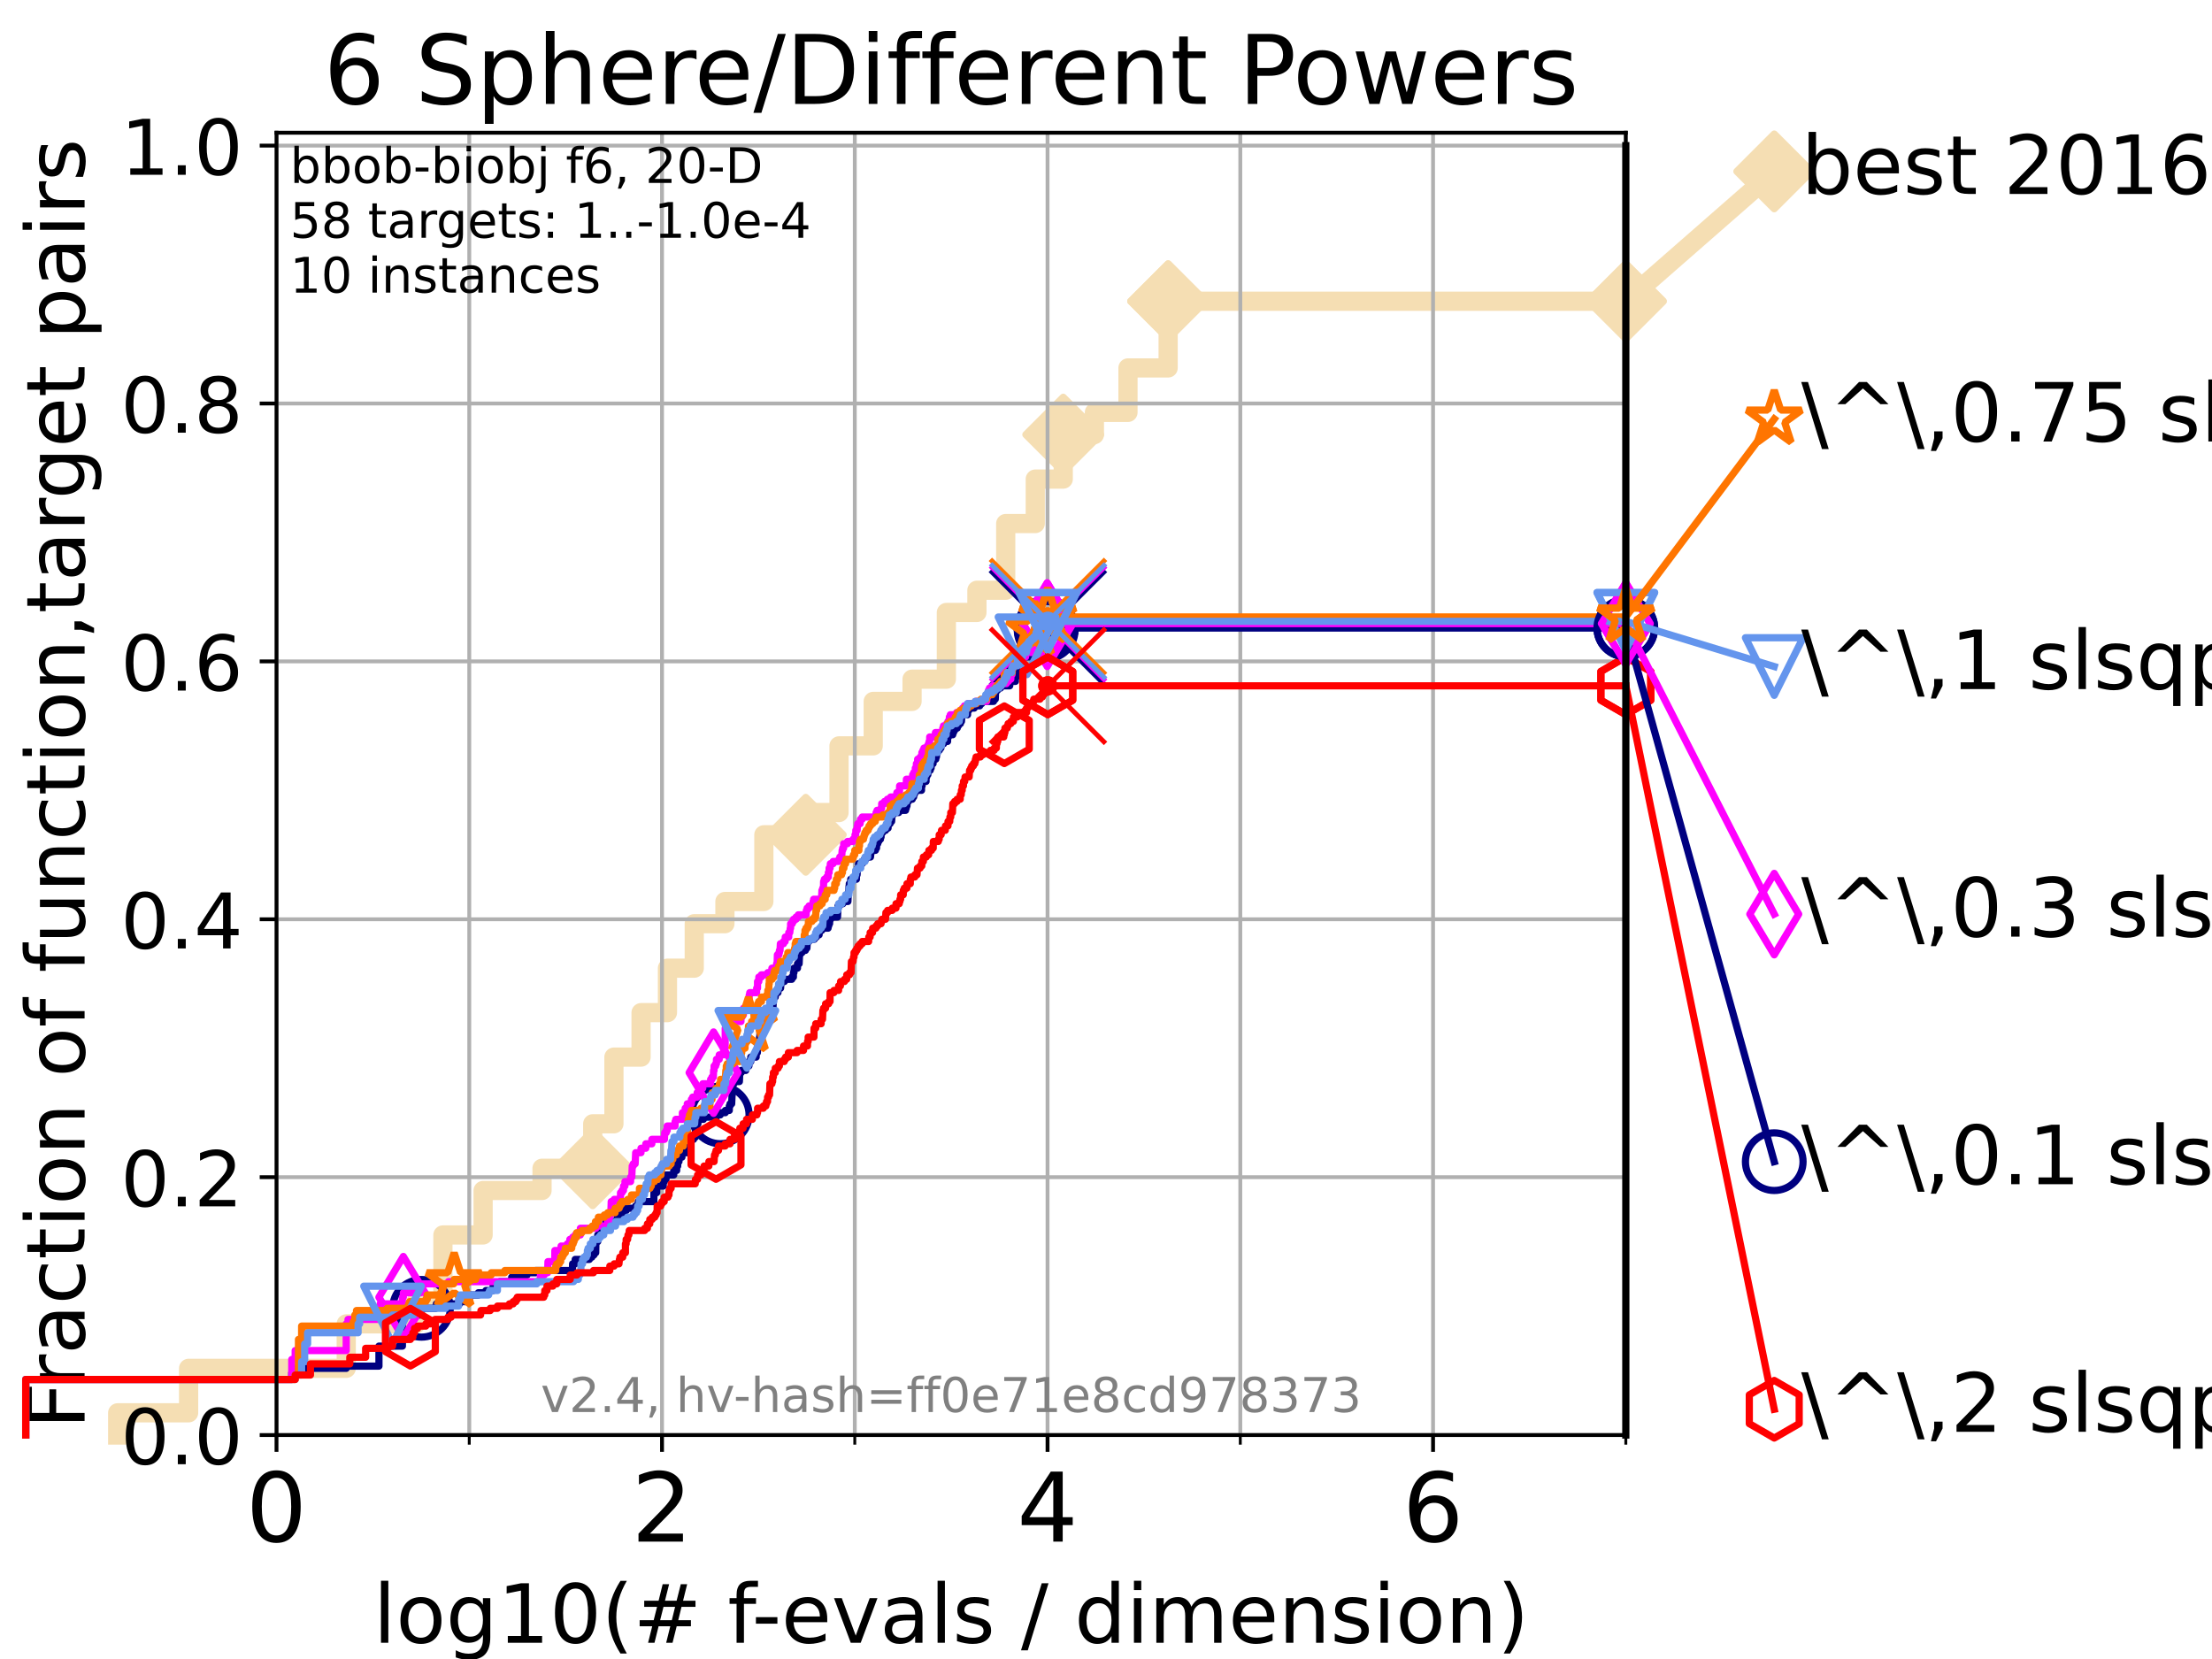 <?xml version="1.0" encoding="utf-8" standalone="no"?>
<!DOCTYPE svg PUBLIC "-//W3C//DTD SVG 1.1//EN"
  "http://www.w3.org/Graphics/SVG/1.1/DTD/svg11.dtd">
<!-- Created with matplotlib (https://matplotlib.org/) -->
<svg height="345.6pt" version="1.1" viewBox="0 0 460.8 345.6" width="460.8pt" xmlns="http://www.w3.org/2000/svg" xmlns:xlink="http://www.w3.org/1999/xlink">
 <defs>
  <style type="text/css">*{stroke-linecap:butt;stroke-linejoin:round;}</style>
 </defs>
 <g id="figure_1">
  <g id="patch_1">
   <path d="M 0 345.6 
L 460.8 345.6 
L 460.8 0 
L 0 0 
z
" style="fill:#ffffff;"/>
  </g>
  <g id="axes_1">
   <g id="patch_2">
    <path d="M 57.6 298.944 
L 338.688 298.944 
L 338.688 27.648 
L 57.6 27.648 
z
" style="fill:#ffffff;"/>
   </g>
   <g id="line2d_1">
    <path d="M 24.516 298.944 
L 24.516 294.313 
L 39.292 294.313 
L 39.292 285.05 
L 72.125 285.05 
L 72.125 275.788 
L 86.684 275.788 
L 86.684 271.157 
L 92.267 271.157 
L 92.267 257.263 
L 100.642 257.263 
L 100.642 248.001 
L 112.914 248.001 
L 112.914 243.37 
L 123.474 243.37 
L 123.474 234.107 
L 127.892 234.107 
L 127.892 220.214 
L 133.544 220.214 
L 133.544 210.951 
L 139.042 210.951 
L 139.042 201.689 
L 144.624 201.689 
L 144.624 192.426 
L 151.015 192.426 
L 151.015 187.795 
L 159.124 187.795 
L 159.124 173.901 
L 167.853 173.901 
L 167.853 169.27 
L 174.783 169.27 
L 174.783 155.377 
L 181.909 155.377 
L 181.909 146.114 
L 189.999 146.114 
L 189.999 141.483 
L 197.145 141.483 
L 197.145 127.589 
L 203.509 127.589 
L 203.509 122.958 
L 209.509 122.958 
L 209.509 109.065 
L 215.666 109.065 
L 215.666 99.802 
L 221.493 99.802 
L 221.493 90.54 
L 227.983 90.54 
L 227.983 85.909 
L 234.977 85.909 
L 234.977 76.646 
L 243.344 76.646 
L 243.344 62.753 
L 338.688 62.753 
" style="fill:none;stroke:#f5deb3;stroke-linecap:square;stroke-width:4;"/>
   </g>
   <g id="line2d_2">
    <defs>
     <path d="M 0 7.778 
L 7.778 0 
L 0 -7.778 
L -7.778 0 
z
" id="m11f2044fff" style="stroke:#f5deb3;stroke-linejoin:miter;stroke-width:1.5;"/>
    </defs>
    <g>
     <use style="fill:#f5deb3;stroke:#f5deb3;stroke-linejoin:miter;stroke-width:1.5;" x="123.474" xlink:href="#m11f2044fff" y="243.37"/>
     <use style="fill:#f5deb3;stroke:#f5deb3;stroke-linejoin:miter;stroke-width:1.5;" x="167.853" xlink:href="#m11f2044fff" y="173.901"/>
     <use style="fill:#f5deb3;stroke:#f5deb3;stroke-linejoin:miter;stroke-width:1.5;" x="221.493" xlink:href="#m11f2044fff" y="90.54"/>
     <use style="fill:#f5deb3;stroke:#f5deb3;stroke-linejoin:miter;stroke-width:1.5;" x="243.344" xlink:href="#m11f2044fff" y="62.753"/>
     <use style="fill:#f5deb3;stroke:#f5deb3;stroke-linejoin:miter;stroke-width:1.5;" x="243.344" xlink:href="#m11f2044fff" y="62.753"/>
     <use style="fill:#f5deb3;stroke:#f5deb3;stroke-linejoin:miter;stroke-width:1.5;" x="338.688" xlink:href="#m11f2044fff" y="62.753"/>
    </g>
   </g>
   <g id="line2d_3">
    <path style="fill:none;stroke:#f5deb3;stroke-linecap:square;stroke-width:4;"/>
    <g/>
   </g>
   <g id="line2d_4">
    <path d="M 338.688 62.753 
L 369.608 35.706 
" style="fill:none;stroke:#f5deb3;stroke-linecap:square;stroke-width:4;"/>
    <g>
     <use style="fill:#f5deb3;stroke:#f5deb3;stroke-linejoin:miter;stroke-width:1.5;" x="338.688" xlink:href="#m11f2044fff" y="62.753"/>
     <use style="fill:#f5deb3;stroke:#f5deb3;stroke-linejoin:miter;stroke-width:1.5;" x="369.608" xlink:href="#m11f2044fff" y="35.706"/>
    </g>
   </g>
   <g id="matplotlib.axis_1">
    <g id="xtick_1">
     <g id="line2d_5">
      <path clip-path="url(#pe1639e3177)" d="M 57.6 298.944 
L 57.6 27.648 
" style="fill:none;stroke:#b0b0b0;stroke-linecap:square;stroke-width:0.8;"/>
     </g>
     <g id="line2d_6">
      <defs>
       <path d="M 0 0 
L 0 3.5 
" id="mb4852d2d52" style="stroke:#000000;stroke-width:0.8;"/>
      </defs>
      <g>
       <use style="stroke:#000000;stroke-width:0.8;" x="57.6" xlink:href="#mb4852d2d52" y="298.944"/>
      </g>
     </g>
     <g id="text_1">
      <!-- 0 -->
      <g transform="translate(51.237 321.141)scale(0.2 -0.2)">
       <defs>
        <path d="M 31.781 66.406 
Q 24.172 66.406 20.328 58.906 
Q 16.5 51.422 16.5 36.375 
Q 16.5 21.391 20.328 13.891 
Q 24.172 6.391 31.781 6.391 
Q 39.453 6.391 43.281 13.891 
Q 47.125 21.391 47.125 36.375 
Q 47.125 51.422 43.281 58.906 
Q 39.453 66.406 31.781 66.406 
z
M 31.781 74.219 
Q 44.047 74.219 50.516 64.516 
Q 56.984 54.828 56.984 36.375 
Q 56.984 17.969 50.516 8.266 
Q 44.047 -1.422 31.781 -1.422 
Q 19.531 -1.422 13.062 8.266 
Q 6.594 17.969 6.594 36.375 
Q 6.594 54.828 13.062 64.516 
Q 19.531 74.219 31.781 74.219 
z
" id="DejaVuSans-48"/>
       </defs>
       <use xlink:href="#DejaVuSans-48"/>
      </g>
     </g>
    </g>
    <g id="xtick_2">
     <g id="line2d_7">
      <path clip-path="url(#pe1639e3177)" d="M 137.911 298.944 
L 137.911 27.648 
" style="fill:none;stroke:#b0b0b0;stroke-linecap:square;stroke-width:0.8;"/>
     </g>
     <g id="line2d_8">
      <g>
       <use style="stroke:#000000;stroke-width:0.8;" x="137.911" xlink:href="#mb4852d2d52" y="298.944"/>
      </g>
     </g>
     <g id="text_2">
      <!-- 2 -->
      <g transform="translate(131.548 321.141)scale(0.2 -0.2)">
       <defs>
        <path d="M 19.188 8.297 
L 53.609 8.297 
L 53.609 0 
L 7.328 0 
L 7.328 8.297 
Q 12.938 14.109 22.625 23.891 
Q 32.328 33.688 34.812 36.531 
Q 39.547 41.844 41.422 45.531 
Q 43.312 49.219 43.312 52.781 
Q 43.312 58.594 39.234 62.25 
Q 35.156 65.922 28.609 65.922 
Q 23.969 65.922 18.812 64.312 
Q 13.672 62.703 7.812 59.422 
L 7.812 69.391 
Q 13.766 71.781 18.938 73 
Q 24.125 74.219 28.422 74.219 
Q 39.75 74.219 46.484 68.547 
Q 53.219 62.891 53.219 53.422 
Q 53.219 48.922 51.531 44.891 
Q 49.859 40.875 45.406 35.406 
Q 44.188 33.984 37.641 27.219 
Q 31.109 20.453 19.188 8.297 
z
" id="DejaVuSans-50"/>
       </defs>
       <use xlink:href="#DejaVuSans-50"/>
      </g>
     </g>
    </g>
    <g id="xtick_3">
     <g id="line2d_9">
      <path clip-path="url(#pe1639e3177)" d="M 218.222 298.944 
L 218.222 27.648 
" style="fill:none;stroke:#b0b0b0;stroke-linecap:square;stroke-width:0.8;"/>
     </g>
     <g id="line2d_10">
      <g>
       <use style="stroke:#000000;stroke-width:0.8;" x="218.222" xlink:href="#mb4852d2d52" y="298.944"/>
      </g>
     </g>
     <g id="text_3">
      <!-- 4 -->
      <g transform="translate(211.859 321.141)scale(0.2 -0.2)">
       <defs>
        <path d="M 37.797 64.312 
L 12.891 25.391 
L 37.797 25.391 
z
M 35.203 72.906 
L 47.609 72.906 
L 47.609 25.391 
L 58.016 25.391 
L 58.016 17.188 
L 47.609 17.188 
L 47.609 0 
L 37.797 0 
L 37.797 17.188 
L 4.891 17.188 
L 4.891 26.703 
z
" id="DejaVuSans-52"/>
       </defs>
       <use xlink:href="#DejaVuSans-52"/>
      </g>
     </g>
    </g>
    <g id="xtick_4">
     <g id="line2d_11">
      <path clip-path="url(#pe1639e3177)" d="M 298.533 298.944 
L 298.533 27.648 
" style="fill:none;stroke:#b0b0b0;stroke-linecap:square;stroke-width:0.8;"/>
     </g>
     <g id="line2d_12">
      <g>
       <use style="stroke:#000000;stroke-width:0.8;" x="298.533" xlink:href="#mb4852d2d52" y="298.944"/>
      </g>
     </g>
     <g id="text_4">
      <!-- 6 -->
      <g transform="translate(292.17 321.141)scale(0.2 -0.2)">
       <defs>
        <path d="M 33.016 40.375 
Q 26.375 40.375 22.484 35.828 
Q 18.609 31.297 18.609 23.391 
Q 18.609 15.531 22.484 10.953 
Q 26.375 6.391 33.016 6.391 
Q 39.656 6.391 43.531 10.953 
Q 47.406 15.531 47.406 23.391 
Q 47.406 31.297 43.531 35.828 
Q 39.656 40.375 33.016 40.375 
z
M 52.594 71.297 
L 52.594 62.312 
Q 48.875 64.062 45.094 64.984 
Q 41.312 65.922 37.594 65.922 
Q 27.828 65.922 22.672 59.328 
Q 17.531 52.734 16.797 39.406 
Q 19.672 43.656 24.016 45.922 
Q 28.375 48.188 33.594 48.188 
Q 44.578 48.188 50.953 41.516 
Q 57.328 34.859 57.328 23.391 
Q 57.328 12.156 50.688 5.359 
Q 44.047 -1.422 33.016 -1.422 
Q 20.359 -1.422 13.672 8.266 
Q 6.984 17.969 6.984 36.375 
Q 6.984 53.656 15.188 63.938 
Q 23.391 74.219 37.203 74.219 
Q 40.922 74.219 44.703 73.484 
Q 48.484 72.75 52.594 71.297 
z
" id="DejaVuSans-54"/>
       </defs>
       <use xlink:href="#DejaVuSans-54"/>
      </g>
     </g>
    </g>
    <g id="xtick_5">
     <g id="line2d_13">
      <path clip-path="url(#pe1639e3177)" d="M 97.755 298.944 
L 97.755 27.648 
" style="fill:none;stroke:#b0b0b0;stroke-linecap:square;stroke-width:0.8;"/>
     </g>
     <g id="line2d_14">
      <defs>
       <path d="M 0 0 
L 0 2 
" id="m2d9850543c" style="stroke:#000000;stroke-width:0.6;"/>
      </defs>
      <g>
       <use style="stroke:#000000;stroke-width:0.6;" x="97.755" xlink:href="#m2d9850543c" y="298.944"/>
      </g>
     </g>
    </g>
    <g id="xtick_6">
     <g id="line2d_15">
      <path clip-path="url(#pe1639e3177)" d="M 178.066 298.944 
L 178.066 27.648 
" style="fill:none;stroke:#b0b0b0;stroke-linecap:square;stroke-width:0.8;"/>
     </g>
     <g id="line2d_16">
      <g>
       <use style="stroke:#000000;stroke-width:0.6;" x="178.066" xlink:href="#m2d9850543c" y="298.944"/>
      </g>
     </g>
    </g>
    <g id="xtick_7">
     <g id="line2d_17">
      <path clip-path="url(#pe1639e3177)" d="M 258.377 298.944 
L 258.377 27.648 
" style="fill:none;stroke:#b0b0b0;stroke-linecap:square;stroke-width:0.8;"/>
     </g>
     <g id="line2d_18">
      <g>
       <use style="stroke:#000000;stroke-width:0.6;" x="258.377" xlink:href="#m2d9850543c" y="298.944"/>
      </g>
     </g>
    </g>
    <g id="xtick_8">
     <g id="line2d_19">
      <path clip-path="url(#pe1639e3177)" d="M 338.688 298.944 
L 338.688 27.648 
" style="fill:none;stroke:#b0b0b0;stroke-linecap:square;stroke-width:0.8;"/>
     </g>
     <g id="line2d_20">
      <g>
       <use style="stroke:#000000;stroke-width:0.6;" x="338.688" xlink:href="#m2d9850543c" y="298.944"/>
      </g>
     </g>
    </g>
    <g id="text_5">
     <!-- log10(# f-evals / dimension) -->
     <g transform="translate(77.764 342.218)scale(0.17 -0.17)">
      <defs>
       <path d="M 9.422 75.984 
L 18.406 75.984 
L 18.406 0 
L 9.422 0 
z
" id="DejaVuSans-108"/>
       <path d="M 30.609 48.391 
Q 23.391 48.391 19.188 42.75 
Q 14.984 37.109 14.984 27.297 
Q 14.984 17.484 19.156 11.844 
Q 23.344 6.203 30.609 6.203 
Q 37.797 6.203 41.984 11.859 
Q 46.188 17.531 46.188 27.297 
Q 46.188 37.016 41.984 42.703 
Q 37.797 48.391 30.609 48.391 
z
M 30.609 56 
Q 42.328 56 49.016 48.375 
Q 55.719 40.766 55.719 27.297 
Q 55.719 13.875 49.016 6.219 
Q 42.328 -1.422 30.609 -1.422 
Q 18.844 -1.422 12.172 6.219 
Q 5.516 13.875 5.516 27.297 
Q 5.516 40.766 12.172 48.375 
Q 18.844 56 30.609 56 
z
" id="DejaVuSans-111"/>
       <path d="M 45.406 27.984 
Q 45.406 37.75 41.375 43.109 
Q 37.359 48.484 30.078 48.484 
Q 22.859 48.484 18.828 43.109 
Q 14.797 37.75 14.797 27.984 
Q 14.797 18.266 18.828 12.891 
Q 22.859 7.516 30.078 7.516 
Q 37.359 7.516 41.375 12.891 
Q 45.406 18.266 45.406 27.984 
z
M 54.391 6.781 
Q 54.391 -7.172 48.188 -13.984 
Q 42 -20.797 29.203 -20.797 
Q 24.469 -20.797 20.266 -20.094 
Q 16.062 -19.391 12.109 -17.922 
L 12.109 -9.188 
Q 16.062 -11.328 19.922 -12.344 
Q 23.781 -13.375 27.781 -13.375 
Q 36.625 -13.375 41.016 -8.766 
Q 45.406 -4.156 45.406 5.172 
L 45.406 9.625 
Q 42.625 4.781 38.281 2.391 
Q 33.938 0 27.875 0 
Q 17.828 0 11.672 7.656 
Q 5.516 15.328 5.516 27.984 
Q 5.516 40.672 11.672 48.328 
Q 17.828 56 27.875 56 
Q 33.938 56 38.281 53.609 
Q 42.625 51.219 45.406 46.391 
L 45.406 54.688 
L 54.391 54.688 
z
" id="DejaVuSans-103"/>
       <path d="M 12.406 8.297 
L 28.516 8.297 
L 28.516 63.922 
L 10.984 60.406 
L 10.984 69.391 
L 28.422 72.906 
L 38.281 72.906 
L 38.281 8.297 
L 54.391 8.297 
L 54.391 0 
L 12.406 0 
z
" id="DejaVuSans-49"/>
       <path d="M 31 75.875 
Q 24.469 64.656 21.281 53.656 
Q 18.109 42.672 18.109 31.391 
Q 18.109 20.125 21.312 9.062 
Q 24.516 -2 31 -13.188 
L 23.188 -13.188 
Q 15.875 -1.703 12.234 9.375 
Q 8.594 20.453 8.594 31.391 
Q 8.594 42.281 12.203 53.312 
Q 15.828 64.359 23.188 75.875 
z
" id="DejaVuSans-40"/>
       <path d="M 51.125 44 
L 36.922 44 
L 32.812 27.688 
L 47.125 27.688 
z
M 43.797 71.781 
L 38.719 51.516 
L 52.984 51.516 
L 58.109 71.781 
L 65.922 71.781 
L 60.891 51.516 
L 76.125 51.516 
L 76.125 44 
L 58.984 44 
L 54.984 27.688 
L 70.516 27.688 
L 70.516 20.219 
L 53.078 20.219 
L 48 0 
L 40.188 0 
L 45.219 20.219 
L 30.906 20.219 
L 25.875 0 
L 18.016 0 
L 23.094 20.219 
L 7.719 20.219 
L 7.719 27.688 
L 24.906 27.688 
L 29 44 
L 13.281 44 
L 13.281 51.516 
L 30.906 51.516 
L 35.891 71.781 
z
" id="DejaVuSans-35"/>
       <path id="DejaVuSans-32"/>
       <path d="M 37.109 75.984 
L 37.109 68.5 
L 28.516 68.5 
Q 23.688 68.5 21.797 66.547 
Q 19.922 64.594 19.922 59.516 
L 19.922 54.688 
L 34.719 54.688 
L 34.719 47.703 
L 19.922 47.703 
L 19.922 0 
L 10.891 0 
L 10.891 47.703 
L 2.297 47.703 
L 2.297 54.688 
L 10.891 54.688 
L 10.891 58.5 
Q 10.891 67.625 15.141 71.797 
Q 19.391 75.984 28.609 75.984 
z
" id="DejaVuSans-102"/>
       <path d="M 4.891 31.391 
L 31.203 31.391 
L 31.203 23.391 
L 4.891 23.391 
z
" id="DejaVuSans-45"/>
       <path d="M 56.203 29.594 
L 56.203 25.203 
L 14.891 25.203 
Q 15.484 15.922 20.484 11.062 
Q 25.484 6.203 34.422 6.203 
Q 39.594 6.203 44.453 7.469 
Q 49.312 8.734 54.109 11.281 
L 54.109 2.781 
Q 49.266 0.734 44.188 -0.344 
Q 39.109 -1.422 33.891 -1.422 
Q 20.797 -1.422 13.156 6.188 
Q 5.516 13.812 5.516 26.812 
Q 5.516 40.234 12.766 48.109 
Q 20.016 56 32.328 56 
Q 43.359 56 49.781 48.891 
Q 56.203 41.797 56.203 29.594 
z
M 47.219 32.234 
Q 47.125 39.594 43.094 43.984 
Q 39.062 48.391 32.422 48.391 
Q 24.906 48.391 20.391 44.141 
Q 15.875 39.891 15.188 32.172 
z
" id="DejaVuSans-101"/>
       <path d="M 2.984 54.688 
L 12.5 54.688 
L 29.594 8.797 
L 46.688 54.688 
L 56.203 54.688 
L 35.688 0 
L 23.484 0 
z
" id="DejaVuSans-118"/>
       <path d="M 34.281 27.484 
Q 23.391 27.484 19.188 25 
Q 14.984 22.516 14.984 16.5 
Q 14.984 11.719 18.141 8.906 
Q 21.297 6.109 26.703 6.109 
Q 34.188 6.109 38.703 11.406 
Q 43.219 16.703 43.219 25.484 
L 43.219 27.484 
z
M 52.203 31.203 
L 52.203 0 
L 43.219 0 
L 43.219 8.297 
Q 40.141 3.328 35.547 0.953 
Q 30.953 -1.422 24.312 -1.422 
Q 15.922 -1.422 10.953 3.297 
Q 6 8.016 6 15.922 
Q 6 25.141 12.172 29.828 
Q 18.359 34.516 30.609 34.516 
L 43.219 34.516 
L 43.219 35.406 
Q 43.219 41.609 39.141 45 
Q 35.062 48.391 27.688 48.391 
Q 23 48.391 18.547 47.266 
Q 14.109 46.141 10.016 43.891 
L 10.016 52.203 
Q 14.938 54.109 19.578 55.047 
Q 24.219 56 28.609 56 
Q 40.484 56 46.344 49.844 
Q 52.203 43.703 52.203 31.203 
z
" id="DejaVuSans-97"/>
       <path d="M 44.281 53.078 
L 44.281 44.578 
Q 40.484 46.531 36.375 47.5 
Q 32.281 48.484 27.875 48.484 
Q 21.188 48.484 17.844 46.438 
Q 14.5 44.391 14.5 40.281 
Q 14.5 37.156 16.891 35.375 
Q 19.281 33.594 26.516 31.984 
L 29.594 31.297 
Q 39.156 29.25 43.188 25.516 
Q 47.219 21.781 47.219 15.094 
Q 47.219 7.469 41.188 3.016 
Q 35.156 -1.422 24.609 -1.422 
Q 20.219 -1.422 15.453 -0.562 
Q 10.688 0.297 5.422 2 
L 5.422 11.281 
Q 10.406 8.688 15.234 7.391 
Q 20.062 6.109 24.812 6.109 
Q 31.156 6.109 34.562 8.281 
Q 37.984 10.453 37.984 14.406 
Q 37.984 18.062 35.516 20.016 
Q 33.062 21.969 24.703 23.781 
L 21.578 24.516 
Q 13.234 26.266 9.516 29.906 
Q 5.812 33.547 5.812 39.891 
Q 5.812 47.609 11.281 51.797 
Q 16.75 56 26.812 56 
Q 31.781 56 36.172 55.266 
Q 40.578 54.547 44.281 53.078 
z
" id="DejaVuSans-115"/>
       <path d="M 25.391 72.906 
L 33.688 72.906 
L 8.297 -9.281 
L 0 -9.281 
z
" id="DejaVuSans-47"/>
       <path d="M 45.406 46.391 
L 45.406 75.984 
L 54.391 75.984 
L 54.391 0 
L 45.406 0 
L 45.406 8.203 
Q 42.578 3.328 38.25 0.953 
Q 33.938 -1.422 27.875 -1.422 
Q 17.969 -1.422 11.734 6.484 
Q 5.516 14.406 5.516 27.297 
Q 5.516 40.188 11.734 48.094 
Q 17.969 56 27.875 56 
Q 33.938 56 38.25 53.625 
Q 42.578 51.266 45.406 46.391 
z
M 14.797 27.297 
Q 14.797 17.391 18.875 11.75 
Q 22.953 6.109 30.078 6.109 
Q 37.203 6.109 41.297 11.75 
Q 45.406 17.391 45.406 27.297 
Q 45.406 37.203 41.297 42.844 
Q 37.203 48.484 30.078 48.484 
Q 22.953 48.484 18.875 42.844 
Q 14.797 37.203 14.797 27.297 
z
" id="DejaVuSans-100"/>
       <path d="M 9.422 54.688 
L 18.406 54.688 
L 18.406 0 
L 9.422 0 
z
M 9.422 75.984 
L 18.406 75.984 
L 18.406 64.594 
L 9.422 64.594 
z
" id="DejaVuSans-105"/>
       <path d="M 52 44.188 
Q 55.375 50.25 60.062 53.125 
Q 64.75 56 71.094 56 
Q 79.641 56 84.281 50.016 
Q 88.922 44.047 88.922 33.016 
L 88.922 0 
L 79.891 0 
L 79.891 32.719 
Q 79.891 40.578 77.094 44.375 
Q 74.312 48.188 68.609 48.188 
Q 61.625 48.188 57.562 43.547 
Q 53.516 38.922 53.516 30.906 
L 53.516 0 
L 44.484 0 
L 44.484 32.719 
Q 44.484 40.625 41.703 44.406 
Q 38.922 48.188 33.109 48.188 
Q 26.219 48.188 22.156 43.531 
Q 18.109 38.875 18.109 30.906 
L 18.109 0 
L 9.078 0 
L 9.078 54.688 
L 18.109 54.688 
L 18.109 46.188 
Q 21.188 51.219 25.484 53.609 
Q 29.781 56 35.688 56 
Q 41.656 56 45.828 52.969 
Q 50 49.953 52 44.188 
z
" id="DejaVuSans-109"/>
       <path d="M 54.891 33.016 
L 54.891 0 
L 45.906 0 
L 45.906 32.719 
Q 45.906 40.484 42.875 44.328 
Q 39.844 48.188 33.797 48.188 
Q 26.516 48.188 22.312 43.547 
Q 18.109 38.922 18.109 30.906 
L 18.109 0 
L 9.078 0 
L 9.078 54.688 
L 18.109 54.688 
L 18.109 46.188 
Q 21.344 51.125 25.703 53.562 
Q 30.078 56 35.797 56 
Q 45.219 56 50.047 50.172 
Q 54.891 44.344 54.891 33.016 
z
" id="DejaVuSans-110"/>
       <path d="M 8.016 75.875 
L 15.828 75.875 
Q 23.141 64.359 26.781 53.312 
Q 30.422 42.281 30.422 31.391 
Q 30.422 20.453 26.781 9.375 
Q 23.141 -1.703 15.828 -13.188 
L 8.016 -13.188 
Q 14.5 -2 17.703 9.062 
Q 20.906 20.125 20.906 31.391 
Q 20.906 42.672 17.703 53.656 
Q 14.5 64.656 8.016 75.875 
z
" id="DejaVuSans-41"/>
      </defs>
      <use xlink:href="#DejaVuSans-108"/>
      <use x="27.783" xlink:href="#DejaVuSans-111"/>
      <use x="88.965" xlink:href="#DejaVuSans-103"/>
      <use x="152.441" xlink:href="#DejaVuSans-49"/>
      <use x="216.064" xlink:href="#DejaVuSans-48"/>
      <use x="279.688" xlink:href="#DejaVuSans-40"/>
      <use x="318.701" xlink:href="#DejaVuSans-35"/>
      <use x="402.49" xlink:href="#DejaVuSans-32"/>
      <use x="434.277" xlink:href="#DejaVuSans-102"/>
      <use x="463.982" xlink:href="#DejaVuSans-45"/>
      <use x="500.066" xlink:href="#DejaVuSans-101"/>
      <use x="561.59" xlink:href="#DejaVuSans-118"/>
      <use x="620.77" xlink:href="#DejaVuSans-97"/>
      <use x="682.049" xlink:href="#DejaVuSans-108"/>
      <use x="709.832" xlink:href="#DejaVuSans-115"/>
      <use x="761.932" xlink:href="#DejaVuSans-32"/>
      <use x="793.719" xlink:href="#DejaVuSans-47"/>
      <use x="827.41" xlink:href="#DejaVuSans-32"/>
      <use x="859.197" xlink:href="#DejaVuSans-100"/>
      <use x="922.674" xlink:href="#DejaVuSans-105"/>
      <use x="950.457" xlink:href="#DejaVuSans-109"/>
      <use x="1047.869" xlink:href="#DejaVuSans-101"/>
      <use x="1109.393" xlink:href="#DejaVuSans-110"/>
      <use x="1172.771" xlink:href="#DejaVuSans-115"/>
      <use x="1224.871" xlink:href="#DejaVuSans-105"/>
      <use x="1252.654" xlink:href="#DejaVuSans-111"/>
      <use x="1313.836" xlink:href="#DejaVuSans-110"/>
      <use x="1377.215" xlink:href="#DejaVuSans-41"/>
     </g>
    </g>
   </g>
   <g id="matplotlib.axis_2">
    <g id="ytick_1">
     <g id="line2d_21">
      <path clip-path="url(#pe1639e3177)" d="M 57.6 298.944 
L 338.688 298.944 
" style="fill:none;stroke:#b0b0b0;stroke-linecap:square;stroke-width:0.8;"/>
     </g>
     <g id="line2d_22">
      <defs>
       <path d="M 0 0 
L -3.5 0 
" id="mb2a05827f1" style="stroke:#000000;stroke-width:0.8;"/>
      </defs>
      <g>
       <use style="stroke:#000000;stroke-width:0.8;" x="57.6" xlink:href="#mb2a05827f1" y="298.944"/>
      </g>
     </g>
     <g id="text_6">
      <!-- 0.0 -->
      <g transform="translate(25.155 305.023)scale(0.16 -0.16)">
       <defs>
        <path d="M 10.688 12.406 
L 21 12.406 
L 21 0 
L 10.688 0 
z
" id="DejaVuSans-46"/>
       </defs>
       <use xlink:href="#DejaVuSans-48"/>
       <use x="63.623" xlink:href="#DejaVuSans-46"/>
       <use x="95.41" xlink:href="#DejaVuSans-48"/>
      </g>
     </g>
    </g>
    <g id="ytick_2">
     <g id="line2d_23">
      <path clip-path="url(#pe1639e3177)" d="M 57.6 245.222 
L 338.688 245.222 
" style="fill:none;stroke:#b0b0b0;stroke-linecap:square;stroke-width:0.8;"/>
     </g>
     <g id="line2d_24">
      <g>
       <use style="stroke:#000000;stroke-width:0.8;" x="57.6" xlink:href="#mb2a05827f1" y="245.222"/>
      </g>
     </g>
     <g id="text_7">
      <!-- 0.2 -->
      <g transform="translate(25.155 251.301)scale(0.16 -0.16)">
       <use xlink:href="#DejaVuSans-48"/>
       <use x="63.623" xlink:href="#DejaVuSans-46"/>
       <use x="95.41" xlink:href="#DejaVuSans-50"/>
      </g>
     </g>
    </g>
    <g id="ytick_3">
     <g id="line2d_25">
      <path clip-path="url(#pe1639e3177)" d="M 57.6 191.5 
L 338.688 191.5 
" style="fill:none;stroke:#b0b0b0;stroke-linecap:square;stroke-width:0.8;"/>
     </g>
     <g id="line2d_26">
      <g>
       <use style="stroke:#000000;stroke-width:0.8;" x="57.6" xlink:href="#mb2a05827f1" y="191.5"/>
      </g>
     </g>
     <g id="text_8">
      <!-- 0.4 -->
      <g transform="translate(25.155 197.579)scale(0.16 -0.16)">
       <use xlink:href="#DejaVuSans-48"/>
       <use x="63.623" xlink:href="#DejaVuSans-46"/>
       <use x="95.41" xlink:href="#DejaVuSans-52"/>
      </g>
     </g>
    </g>
    <g id="ytick_4">
     <g id="line2d_27">
      <path clip-path="url(#pe1639e3177)" d="M 57.6 137.778 
L 338.688 137.778 
" style="fill:none;stroke:#b0b0b0;stroke-linecap:square;stroke-width:0.8;"/>
     </g>
     <g id="line2d_28">
      <g>
       <use style="stroke:#000000;stroke-width:0.8;" x="57.6" xlink:href="#mb2a05827f1" y="137.778"/>
      </g>
     </g>
     <g id="text_9">
      <!-- 0.6 -->
      <g transform="translate(25.155 143.857)scale(0.16 -0.16)">
       <use xlink:href="#DejaVuSans-48"/>
       <use x="63.623" xlink:href="#DejaVuSans-46"/>
       <use x="95.41" xlink:href="#DejaVuSans-54"/>
      </g>
     </g>
    </g>
    <g id="ytick_5">
     <g id="line2d_29">
      <path clip-path="url(#pe1639e3177)" d="M 57.6 84.056 
L 338.688 84.056 
" style="fill:none;stroke:#b0b0b0;stroke-linecap:square;stroke-width:0.8;"/>
     </g>
     <g id="line2d_30">
      <g>
       <use style="stroke:#000000;stroke-width:0.8;" x="57.6" xlink:href="#mb2a05827f1" y="84.056"/>
      </g>
     </g>
     <g id="text_10">
      <!-- 0.8 -->
      <g transform="translate(25.155 90.135)scale(0.16 -0.16)">
       <defs>
        <path d="M 31.781 34.625 
Q 24.75 34.625 20.719 30.859 
Q 16.703 27.094 16.703 20.516 
Q 16.703 13.922 20.719 10.156 
Q 24.75 6.391 31.781 6.391 
Q 38.812 6.391 42.859 10.172 
Q 46.922 13.969 46.922 20.516 
Q 46.922 27.094 42.891 30.859 
Q 38.875 34.625 31.781 34.625 
z
M 21.922 38.812 
Q 15.578 40.375 12.031 44.719 
Q 8.5 49.078 8.5 55.328 
Q 8.5 64.062 14.719 69.141 
Q 20.953 74.219 31.781 74.219 
Q 42.672 74.219 48.875 69.141 
Q 55.078 64.062 55.078 55.328 
Q 55.078 49.078 51.531 44.719 
Q 48 40.375 41.703 38.812 
Q 48.828 37.156 52.797 32.312 
Q 56.781 27.484 56.781 20.516 
Q 56.781 9.906 50.312 4.234 
Q 43.844 -1.422 31.781 -1.422 
Q 19.734 -1.422 13.25 4.234 
Q 6.781 9.906 6.781 20.516 
Q 6.781 27.484 10.781 32.312 
Q 14.797 37.156 21.922 38.812 
z
M 18.312 54.391 
Q 18.312 48.734 21.844 45.562 
Q 25.391 42.391 31.781 42.391 
Q 38.141 42.391 41.719 45.562 
Q 45.312 48.734 45.312 54.391 
Q 45.312 60.062 41.719 63.234 
Q 38.141 66.406 31.781 66.406 
Q 25.391 66.406 21.844 63.234 
Q 18.312 60.062 18.312 54.391 
z
" id="DejaVuSans-56"/>
       </defs>
       <use xlink:href="#DejaVuSans-48"/>
       <use x="63.623" xlink:href="#DejaVuSans-46"/>
       <use x="95.41" xlink:href="#DejaVuSans-56"/>
      </g>
     </g>
    </g>
    <g id="ytick_6">
     <g id="line2d_31">
      <path clip-path="url(#pe1639e3177)" d="M 57.6 30.334 
L 338.688 30.334 
" style="fill:none;stroke:#b0b0b0;stroke-linecap:square;stroke-width:0.8;"/>
     </g>
     <g id="line2d_32">
      <g>
       <use style="stroke:#000000;stroke-width:0.8;" x="57.6" xlink:href="#mb2a05827f1" y="30.334"/>
      </g>
     </g>
     <g id="text_11">
      <!-- 1.0 -->
      <g transform="translate(25.155 36.413)scale(0.16 -0.16)">
       <use xlink:href="#DejaVuSans-49"/>
       <use x="63.623" xlink:href="#DejaVuSans-46"/>
       <use x="95.41" xlink:href="#DejaVuSans-48"/>
      </g>
     </g>
    </g>
    <g id="text_12">
     <!-- Fraction of function,target pairs -->
     <g transform="translate(17.62 297.681)rotate(-90)scale(0.17 -0.17)">
      <defs>
       <path d="M 9.812 72.906 
L 51.703 72.906 
L 51.703 64.594 
L 19.672 64.594 
L 19.672 43.109 
L 48.578 43.109 
L 48.578 34.812 
L 19.672 34.812 
L 19.672 0 
L 9.812 0 
z
" id="DejaVuSans-70"/>
       <path d="M 41.109 46.297 
Q 39.594 47.172 37.812 47.578 
Q 36.031 48 33.891 48 
Q 26.266 48 22.188 43.047 
Q 18.109 38.094 18.109 28.812 
L 18.109 0 
L 9.078 0 
L 9.078 54.688 
L 18.109 54.688 
L 18.109 46.188 
Q 20.953 51.172 25.484 53.578 
Q 30.031 56 36.531 56 
Q 37.453 56 38.578 55.875 
Q 39.703 55.766 41.062 55.516 
z
" id="DejaVuSans-114"/>
       <path d="M 48.781 52.594 
L 48.781 44.188 
Q 44.969 46.297 41.141 47.344 
Q 37.312 48.391 33.406 48.391 
Q 24.656 48.391 19.812 42.844 
Q 14.984 37.312 14.984 27.297 
Q 14.984 17.281 19.812 11.734 
Q 24.656 6.203 33.406 6.203 
Q 37.312 6.203 41.141 7.25 
Q 44.969 8.297 48.781 10.406 
L 48.781 2.094 
Q 45.016 0.344 40.984 -0.531 
Q 36.969 -1.422 32.422 -1.422 
Q 20.062 -1.422 12.781 6.344 
Q 5.516 14.109 5.516 27.297 
Q 5.516 40.672 12.859 48.328 
Q 20.219 56 33.016 56 
Q 37.156 56 41.109 55.141 
Q 45.062 54.297 48.781 52.594 
z
" id="DejaVuSans-99"/>
       <path d="M 18.312 70.219 
L 18.312 54.688 
L 36.812 54.688 
L 36.812 47.703 
L 18.312 47.703 
L 18.312 18.016 
Q 18.312 11.328 20.141 9.422 
Q 21.969 7.516 27.594 7.516 
L 36.812 7.516 
L 36.812 0 
L 27.594 0 
Q 17.188 0 13.234 3.875 
Q 9.281 7.766 9.281 18.016 
L 9.281 47.703 
L 2.688 47.703 
L 2.688 54.688 
L 9.281 54.688 
L 9.281 70.219 
z
" id="DejaVuSans-116"/>
       <path d="M 8.5 21.578 
L 8.5 54.688 
L 17.484 54.688 
L 17.484 21.922 
Q 17.484 14.156 20.5 10.266 
Q 23.531 6.391 29.594 6.391 
Q 36.859 6.391 41.078 11.031 
Q 45.312 15.672 45.312 23.688 
L 45.312 54.688 
L 54.297 54.688 
L 54.297 0 
L 45.312 0 
L 45.312 8.406 
Q 42.047 3.422 37.719 1 
Q 33.406 -1.422 27.688 -1.422 
Q 18.266 -1.422 13.375 4.438 
Q 8.5 10.297 8.5 21.578 
z
M 31.109 56 
z
" id="DejaVuSans-117"/>
       <path d="M 11.719 12.406 
L 22.016 12.406 
L 22.016 4 
L 14.016 -11.625 
L 7.719 -11.625 
L 11.719 4 
z
" id="DejaVuSans-44"/>
       <path d="M 18.109 8.203 
L 18.109 -20.797 
L 9.078 -20.797 
L 9.078 54.688 
L 18.109 54.688 
L 18.109 46.391 
Q 20.953 51.266 25.266 53.625 
Q 29.594 56 35.594 56 
Q 45.562 56 51.781 48.094 
Q 58.016 40.188 58.016 27.297 
Q 58.016 14.406 51.781 6.484 
Q 45.562 -1.422 35.594 -1.422 
Q 29.594 -1.422 25.266 0.953 
Q 20.953 3.328 18.109 8.203 
z
M 48.688 27.297 
Q 48.688 37.203 44.609 42.844 
Q 40.531 48.484 33.406 48.484 
Q 26.266 48.484 22.188 42.844 
Q 18.109 37.203 18.109 27.297 
Q 18.109 17.391 22.188 11.75 
Q 26.266 6.109 33.406 6.109 
Q 40.531 6.109 44.609 11.75 
Q 48.688 17.391 48.688 27.297 
z
" id="DejaVuSans-112"/>
      </defs>
      <use xlink:href="#DejaVuSans-70"/>
      <use x="50.27" xlink:href="#DejaVuSans-114"/>
      <use x="91.383" xlink:href="#DejaVuSans-97"/>
      <use x="152.662" xlink:href="#DejaVuSans-99"/>
      <use x="207.643" xlink:href="#DejaVuSans-116"/>
      <use x="246.852" xlink:href="#DejaVuSans-105"/>
      <use x="274.635" xlink:href="#DejaVuSans-111"/>
      <use x="335.816" xlink:href="#DejaVuSans-110"/>
      <use x="399.195" xlink:href="#DejaVuSans-32"/>
      <use x="430.982" xlink:href="#DejaVuSans-111"/>
      <use x="492.164" xlink:href="#DejaVuSans-102"/>
      <use x="527.369" xlink:href="#DejaVuSans-32"/>
      <use x="559.156" xlink:href="#DejaVuSans-102"/>
      <use x="594.361" xlink:href="#DejaVuSans-117"/>
      <use x="657.74" xlink:href="#DejaVuSans-110"/>
      <use x="721.119" xlink:href="#DejaVuSans-99"/>
      <use x="776.1" xlink:href="#DejaVuSans-116"/>
      <use x="815.309" xlink:href="#DejaVuSans-105"/>
      <use x="843.092" xlink:href="#DejaVuSans-111"/>
      <use x="904.273" xlink:href="#DejaVuSans-110"/>
      <use x="967.652" xlink:href="#DejaVuSans-44"/>
      <use x="999.439" xlink:href="#DejaVuSans-116"/>
      <use x="1038.648" xlink:href="#DejaVuSans-97"/>
      <use x="1099.928" xlink:href="#DejaVuSans-114"/>
      <use x="1139.291" xlink:href="#DejaVuSans-103"/>
      <use x="1202.768" xlink:href="#DejaVuSans-101"/>
      <use x="1264.291" xlink:href="#DejaVuSans-116"/>
      <use x="1303.5" xlink:href="#DejaVuSans-32"/>
      <use x="1335.287" xlink:href="#DejaVuSans-112"/>
      <use x="1398.764" xlink:href="#DejaVuSans-97"/>
      <use x="1460.043" xlink:href="#DejaVuSans-105"/>
      <use x="1487.826" xlink:href="#DejaVuSans-114"/>
      <use x="1528.939" xlink:href="#DejaVuSans-115"/>
     </g>
    </g>
   </g>
   <g id="line2d_33">
    <defs>
     <path d="M 0 1.5 
C 0.398 1.5 0.779 1.342 1.061 1.061 
C 1.342 0.779 1.5 0.398 1.5 0 
C 1.5 -0.398 1.342 -0.779 1.061 -1.061 
C 0.779 -1.342 0.398 -1.5 0 -1.5 
C -0.398 -1.5 -0.779 -1.342 -1.061 -1.061 
C -1.342 -0.779 -1.5 -0.398 -1.5 0 
C -1.5 0.398 -1.342 0.779 -1.061 1.061 
C -0.779 1.342 -0.398 1.5 0 1.5 
z
" id="m263b11e949" style="stroke:#f5deb3;"/>
    </defs>
    <g>
     <use style="fill:#f5deb3;stroke:#f5deb3;" x="243.344" xlink:href="#m263b11e949" y="62.753"/>
     <use style="fill:#f5deb3;stroke:#f5deb3;" x="243.344" xlink:href="#m263b11e949" y="62.753"/>
    </g>
   </g>
   <g id="line2d_34">
    <defs>
     <path d="M 0 1.5 
C 0.398 1.5 0.779 1.342 1.061 1.061 
C 1.342 0.779 1.5 0.398 1.5 0 
C 1.5 -0.398 1.342 -0.779 1.061 -1.061 
C 0.779 -1.342 0.398 -1.5 0 -1.5 
C -0.398 -1.5 -0.779 -1.342 -1.061 -1.061 
C -1.342 -0.779 -1.5 -0.398 -1.5 0 
C -1.5 0.398 -1.342 0.779 -1.061 1.061 
C -0.779 1.342 -0.398 1.5 0 1.5 
z
" id="m1e82a3729c" style="stroke:#000080;"/>
    </defs>
    <g>
     <use style="fill:#000080;stroke:#000080;" x="217.933" xlink:href="#m1e82a3729c" y="130.831"/>
     <use style="fill:#000080;stroke:#000080;" x="217.933" xlink:href="#m1e82a3729c" y="130.831"/>
    </g>
   </g>
   <g id="line2d_35">
    <path d="M 5.357 298.944 
L 5.357 287.366 
L 60.78 287.366 
L 60.78 285.977 
L 61.491 285.977 
L 61.491 285.05 
L 72.125 285.05 
L 72.125 284.587 
L 78.942 284.587 
L 78.942 280.419 
L 83.83 280.419 
L 83.83 274.862 
L 84.023 274.862 
L 84.023 273.935 
L 87.644 273.935 
L 87.644 273.009 
L 87.799 273.009 
L 87.799 272.546 
L 90.771 272.546 
L 90.771 272.083 
L 90.901 272.083 
L 90.901 271.62 
L 95.723 271.62 
L 95.723 271.157 
L 97.755 271.157 
L 97.755 269.767 
L 99.654 269.767 
L 99.654 269.304 
L 101.223 269.304 
L 101.223 268.841 
L 102.729 268.841 
L 102.729 267.452 
L 104.115 267.452 
L 104.115 266.989 
L 106.594 266.989 
L 106.594 266.062 
L 107.713 266.062 
L 107.713 265.599 
L 109.8 265.599 
L 109.8 265.136 
L 111.585 265.136 
L 111.585 264.673 
L 119.25 264.673 
L 119.276 263.284 
L 119.826 263.284 
L 119.826 262.357 
L 122.782 262.357 
L 122.782 261.894 
L 123.294 261.894 
L 123.294 261.431 
L 123.732 261.431 
L 123.732 260.968 
L 124.101 260.968 
L 124.14 258.653 
L 124.52 258.653 
L 124.52 257.263 
L 124.928 257.263 
L 124.928 256.337 
L 125.753 256.337 
L 125.753 255.411 
L 126.202 255.411 
L 126.202 254.484 
L 128.561 254.484 
L 128.591 253.558 
L 129.205 253.558 
L 129.205 253.095 
L 129.909 253.095 
L 129.909 252.169 
L 130.465 252.169 
L 130.465 251.706 
L 132.399 251.706 
L 132.399 251.243 
L 132.964 251.243 
L 132.964 250.316 
L 136.209 250.316 
L 136.228 248.464 
L 136.804 248.464 
L 136.804 247.075 
L 138.171 247.075 
L 138.171 246.148 
L 138.384 246.148 
L 138.384 245.685 
L 138.745 245.685 
L 138.745 244.759 
L 140.356 244.759 
L 140.356 243.833 
L 140.966 243.833 
L 140.966 242.906 
L 141.177 242.906 
L 141.177 241.98 
L 141.443 241.98 
L 141.443 241.054 
L 142.059 241.054 
L 142.059 240.128 
L 143.254 240.128 
L 143.254 239.201 
L 143.433 239.201 
L 143.433 238.275 
L 143.585 238.275 
L 143.585 237.349 
L 144.481 237.349 
L 144.481 236.886 
L 144.865 236.886 
L 144.871 235.496 
L 144.999 235.496 
L 144.999 235.033 
L 145.138 235.033 
L 145.138 234.107 
L 145.39 234.107 
L 145.39 233.181 
L 146.533 233.181 
L 146.533 232.718 
L 149.219 232.718 
L 149.219 232.255 
L 150.047 232.255 
L 150.047 231.792 
L 151.097 231.792 
L 151.097 231.328 
L 151.925 231.328 
L 151.925 230.402 
L 152.08 230.402 
L 152.08 229.939 
L 152.421 229.939 
L 152.504 228.087 
L 152.538 228.087 
L 152.595 226.234 
L 152.67 226.234 
L 152.67 225.771 
L 152.9 225.771 
L 152.9 225.308 
L 154.029 225.308 
L 154.105 223.455 
L 154.406 223.455 
L 154.406 222.992 
L 155.355 222.992 
L 155.355 222.066 
L 156.012 222.066 
L 156.012 221.14 
L 156.4 221.14 
L 156.4 220.214 
L 157.523 220.214 
L 157.523 219.287 
L 157.773 219.287 
L 157.882 217.435 
L 158.174 217.435 
L 158.244 216.045 
L 158.288 216.045 
L 158.345 214.193 
L 159.124 214.193 
L 159.124 213.73 
L 159.86 213.73 
L 159.86 212.804 
L 160.013 212.804 
L 160.013 211.877 
L 160.659 211.877 
L 160.659 210.951 
L 160.868 210.951 
L 160.868 210.025 
L 161.022 210.025 
L 161.128 207.709 
L 161.499 207.709 
L 161.499 206.783 
L 162.065 206.783 
L 162.08 205.857 
L 162.609 205.857 
L 162.712 204.467 
L 163.409 204.467 
L 163.409 204.004 
L 164.942 204.004 
L 164.942 203.541 
L 165.281 203.541 
L 165.281 202.615 
L 165.393 202.615 
L 165.393 201.689 
L 166.131 201.689 
L 166.131 200.762 
L 166.472 200.762 
L 166.555 198.91 
L 166.661 198.91 
L 166.661 198.447 
L 167.065 198.447 
L 167.065 197.984 
L 167.781 197.984 
L 167.781 197.521 
L 168.091 197.521 
L 168.179 196.131 
L 168.517 196.131 
L 168.517 195.668 
L 169.631 195.668 
L 169.631 195.205 
L 170.076 195.205 
L 170.076 194.742 
L 170.634 194.742 
L 170.694 193.816 
L 171.181 193.816 
L 171.181 193.353 
L 172.5 193.353 
L 172.5 192.889 
L 172.63 192.889 
L 172.63 192.426 
L 172.812 192.426 
L 172.861 191.5 
L 173.04 191.5 
L 173.04 191.037 
L 174.47 191.037 
L 174.577 188.721 
L 174.864 188.721 
L 174.864 188.258 
L 175.583 188.258 
L 175.583 187.795 
L 176.635 187.795 
L 176.718 185.943 
L 176.798 185.943 
L 176.874 184.553 
L 176.925 184.553 
L 176.925 184.09 
L 177.217 184.09 
L 177.217 183.164 
L 178.411 183.164 
L 178.411 182.238 
L 178.546 182.238 
L 178.632 180.848 
L 178.858 180.848 
L 178.858 179.922 
L 179.619 179.922 
L 179.619 179.459 
L 180.066 179.459 
L 180.066 178.996 
L 180.352 178.996 
L 180.352 178.533 
L 181.336 178.533 
L 181.431 177.606 
L 181.518 177.606 
L 181.518 177.143 
L 182.367 177.143 
L 182.367 176.68 
L 182.597 176.68 
L 182.637 175.754 
L 182.848 175.754 
L 182.848 175.291 
L 183.055 175.291 
L 183.055 174.828 
L 183.415 174.828 
L 183.415 174.365 
L 183.544 174.365 
L 183.544 173.438 
L 183.872 173.438 
L 183.872 172.975 
L 184.481 172.975 
L 184.481 172.512 
L 185.004 172.512 
L 185.004 171.586 
L 185.418 171.586 
L 185.418 171.123 
L 185.736 171.123 
L 185.833 169.733 
L 186.058 169.733 
L 186.058 169.27 
L 187.225 169.27 
L 187.225 168.807 
L 188.649 168.807 
L 188.649 168.344 
L 188.795 168.344 
L 188.795 167.881 
L 188.944 167.881 
L 188.98 166.955 
L 189.258 166.955 
L 189.258 166.492 
L 190.043 166.492 
L 190.043 166.028 
L 190.328 166.028 
L 190.328 165.565 
L 190.458 165.565 
L 190.458 165.102 
L 190.696 165.102 
L 190.696 164.639 
L 191.966 164.639 
L 191.966 163.713 
L 192.093 163.713 
L 192.093 162.787 
L 192.918 162.787 
L 192.918 161.86 
L 193.043 161.86 
L 193.043 161.397 
L 193.288 161.397 
L 193.288 160.471 
L 193.784 160.471 
L 193.784 160.008 
L 193.97 160.008 
L 193.97 159.082 
L 194.377 159.082 
L 194.377 158.155 
L 194.936 158.155 
L 194.936 157.692 
L 195.075 157.692 
L 195.162 156.766 
L 195.317 156.766 
L 195.317 156.303 
L 195.686 156.303 
L 195.686 155.84 
L 196.005 155.84 
L 196.005 154.914 
L 196.593 154.914 
L 196.593 154.45 
L 197.401 154.45 
L 197.401 153.524 
L 197.6 153.524 
L 197.6 153.061 
L 198.469 153.061 
L 198.469 152.598 
L 198.637 152.598 
L 198.637 152.135 
L 198.881 152.135 
L 198.881 151.672 
L 199.414 151.672 
L 199.414 151.209 
L 199.646 151.209 
L 199.646 150.745 
L 200.066 150.745 
L 200.066 150.282 
L 200.291 150.282 
L 200.371 148.893 
L 201.559 148.893 
L 201.57 147.967 
L 201.834 147.967 
L 201.834 147.504 
L 202.953 147.504 
L 202.953 147.04 
L 204.098 147.04 
L 204.098 146.577 
L 204.51 146.577 
L 204.51 146.114 
L 206.978 146.114 
L 206.978 145.651 
L 207.336 145.651 
L 207.401 143.799 
L 207.795 143.799 
L 207.795 143.336 
L 208.429 143.336 
L 208.429 142.872 
L 210.339 142.872 
L 210.44 141.946 
L 211.53 141.946 
L 211.53 141.02 
L 211.766 141.02 
L 211.851 139.631 
L 211.964 139.631 
L 211.964 139.167 
L 212.26 139.167 
L 212.296 137.778 
L 212.782 137.778 
L 212.782 136.852 
L 215.26 136.852 
L 215.26 135.926 
L 216.2 135.926 
L 216.2 134.999 
L 216.325 134.999 
L 216.369 134.073 
L 216.724 134.073 
L 216.724 133.61 
L 217.095 133.61 
L 217.095 132.684 
L 217.707 132.684 
L 217.783 131.294 
L 217.933 131.294 
L 217.933 130.831 
L 338.688 130.831 
L 338.688 130.831 
" style="fill:none;stroke:#000080;stroke-linecap:square;stroke-width:1.5;"/>
   </g>
   <g id="line2d_36">
    <defs>
     <path d="M 0 6 
C 1.591 6 3.117 5.368 4.243 4.243 
C 5.368 3.117 6 1.591 6 0 
C 6 -1.591 5.368 -3.117 4.243 -4.243 
C 3.117 -5.368 1.591 -6 0 -6 
C -1.591 -6 -3.117 -5.368 -4.243 -4.243 
C -5.368 -3.117 -6 -1.591 -6 0 
C -6 1.591 -5.368 3.117 -4.243 4.243 
C -3.117 5.368 -1.591 6 0 6 
z
" id="m7a53097128" style="stroke:#000080;stroke-width:1.5;"/>
    </defs>
    <g>
     <use style="fill-opacity:0;stroke:#000080;stroke-width:1.5;" x="87.799" xlink:href="#m7a53097128" y="272.546"/>
     <use style="fill-opacity:0;stroke:#000080;stroke-width:1.5;" x="150.047" xlink:href="#m7a53097128" y="232.255"/>
     <use style="fill-opacity:0;stroke:#000080;stroke-width:1.5;" x="217.933" xlink:href="#m7a53097128" y="131.294"/>
     <use style="fill-opacity:0;stroke:#000080;stroke-width:1.5;" x="217.933" xlink:href="#m7a53097128" y="130.831"/>
     <use style="fill-opacity:0;stroke:#000080;stroke-width:1.5;" x="217.933" xlink:href="#m7a53097128" y="130.831"/>
     <use style="fill-opacity:0;stroke:#000080;stroke-width:1.5;" x="338.688" xlink:href="#m7a53097128" y="130.831"/>
    </g>
   </g>
   <g id="line2d_37">
    <path style="fill:none;stroke:#000080;stroke-linecap:square;stroke-width:1.5;"/>
    <g/>
   </g>
   <g id="line2d_38">
    <path clip-path="url(#pe1639e3177)" d="M 218.295 130.831 
" style="fill:none;stroke:#000080;stroke-linecap:square;stroke-width:1.5;"/>
    <defs>
     <path d="M -12 12 
L 12 -12 
M -12 -12 
L 12 12 
" id="m07cd62dba4" style="stroke:#000080;"/>
    </defs>
    <g clip-path="url(#pe1639e3177)">
     <use style="fill:#000080;stroke:#000080;" x="218.295" xlink:href="#m07cd62dba4" y="130.831"/>
    </g>
   </g>
   <g id="line2d_39">
    <defs>
     <path d="M 0 1.5 
C 0.398 1.5 0.779 1.342 1.061 1.061 
C 1.342 0.779 1.5 0.398 1.5 0 
C 1.5 -0.398 1.342 -0.779 1.061 -1.061 
C 0.779 -1.342 0.398 -1.5 0 -1.5 
C -0.398 -1.5 -0.779 -1.342 -1.061 -1.061 
C -1.342 -0.779 -1.5 -0.398 -1.5 0 
C -1.5 0.398 -1.342 0.779 -1.061 1.061 
C -0.779 1.342 -0.398 1.5 0 1.5 
z
" id="m1464e4b5ec" style="stroke:#ff00ff;"/>
    </defs>
    <g>
     <use style="fill:#ff00ff;stroke:#ff00ff;" x="218.157" xlink:href="#m1464e4b5ec" y="129.905"/>
     <use style="fill:#ff00ff;stroke:#ff00ff;" x="218.157" xlink:href="#m1464e4b5ec" y="129.905"/>
    </g>
   </g>
   <g id="line2d_40">
    <path d="M 5.357 298.944 
L 5.357 287.366 
L 60.78 287.366 
L 60.78 283.198 
L 61.491 283.198 
L 61.491 281.345 
L 72.125 281.345 
L 72.125 275.788 
L 72.5 275.788 
L 72.5 274.862 
L 78.942 274.862 
L 78.942 273.009 
L 79.196 273.009 
L 79.196 271.62 
L 83.83 271.62 
L 83.83 270.231 
L 84.023 270.231 
L 84.023 269.304 
L 87.644 269.304 
L 87.644 267.915 
L 87.799 267.915 
L 87.799 267.452 
L 93.422 267.452 
L 93.422 266.989 
L 112.507 266.989 
L 112.581 265.599 
L 113.383 265.599 
L 113.383 265.136 
L 114.08 265.136 
L 114.148 262.821 
L 115.555 262.821 
L 115.586 260.505 
L 116.885 260.505 
L 116.885 259.579 
L 118.176 259.579 
L 118.176 259.116 
L 118.708 259.116 
L 118.708 258.189 
L 119.301 258.189 
L 119.301 257.726 
L 119.826 257.726 
L 119.826 257.263 
L 120.899 257.263 
L 120.899 255.874 
L 124.14 255.874 
L 124.14 255.411 
L 126.524 255.411 
L 126.524 254.484 
L 126.954 254.484 
L 126.954 253.095 
L 127.246 253.095 
L 127.326 250.316 
L 127.939 250.316 
L 127.939 249.853 
L 129.262 249.853 
L 129.262 248.464 
L 129.574 248.464 
L 129.574 248.001 
L 129.881 248.001 
L 129.895 247.075 
L 130.182 247.075 
L 130.182 246.148 
L 131.364 246.148 
L 131.364 245.222 
L 131.616 245.222 
L 131.703 242.906 
L 131.913 242.906 
L 131.913 242.443 
L 132.315 242.443 
L 132.423 240.128 
L 133.533 240.128 
L 133.533 239.201 
L 134.535 239.201 
L 134.535 238.275 
L 135.79 238.275 
L 135.79 237.349 
L 138.418 237.349 
L 138.469 235.96 
L 138.787 235.96 
L 138.787 235.496 
L 138.993 235.496 
L 138.993 234.57 
L 140.634 234.57 
L 140.634 233.644 
L 140.783 233.644 
L 140.783 233.181 
L 142.148 233.181 
L 142.155 231.792 
L 142.733 231.792 
L 142.733 230.865 
L 143.17 230.865 
L 143.17 229.939 
L 144.032 229.939 
L 144.032 229.013 
L 144.3 229.013 
L 144.3 228.55 
L 145.23 228.55 
L 145.23 227.623 
L 145.593 227.623 
L 145.593 226.697 
L 146.399 226.697 
L 146.399 225.771 
L 148.04 225.771 
L 148.04 224.845 
L 148.306 224.845 
L 148.306 224.382 
L 148.602 224.382 
L 148.649 222.992 
L 148.757 222.992 
L 148.757 222.066 
L 149.081 222.066 
L 149.081 221.603 
L 149.251 221.603 
L 149.251 220.677 
L 149.828 220.677 
L 149.828 219.75 
L 150.683 219.75 
L 150.762 218.361 
L 151.073 218.361 
L 151.077 214.193 
L 151.526 214.193 
L 151.526 213.73 
L 152.23 213.73 
L 152.23 212.804 
L 154.355 212.804 
L 154.355 211.877 
L 154.554 211.877 
L 154.554 211.414 
L 154.867 211.414 
L 154.89 210.025 
L 155.654 210.025 
L 155.654 209.099 
L 155.978 209.099 
L 156.086 207.246 
L 156.188 207.246 
L 156.188 206.783 
L 157.622 206.783 
L 157.622 205.857 
L 157.807 205.857 
L 157.807 204.467 
L 158.078 204.467 
L 158.078 203.541 
L 158.599 203.541 
L 158.599 203.078 
L 159.937 203.078 
L 159.937 202.615 
L 160.699 202.615 
L 160.8 201.689 
L 161.775 201.689 
L 161.775 200.762 
L 161.892 200.762 
L 161.94 198.91 
L 162.256 198.91 
L 162.256 198.447 
L 162.368 198.447 
L 162.368 197.984 
L 162.496 197.984 
L 162.564 196.594 
L 163.218 196.594 
L 163.218 196.131 
L 163.558 196.131 
L 163.58 195.205 
L 164.305 195.205 
L 164.307 194.279 
L 164.522 194.279 
L 164.622 193.353 
L 164.698 193.353 
L 164.698 192.426 
L 165.043 192.426 
L 165.043 191.963 
L 165.299 191.963 
L 165.299 191.5 
L 165.831 191.5 
L 165.831 191.037 
L 166.296 191.037 
L 166.296 190.574 
L 167.934 190.574 
L 167.973 189.648 
L 168.136 189.648 
L 168.136 189.184 
L 168.534 189.184 
L 168.534 188.721 
L 169.373 188.721 
L 169.373 187.795 
L 169.495 187.795 
L 169.495 187.332 
L 171.138 187.332 
L 171.224 185.479 
L 171.391 185.479 
L 171.391 185.016 
L 171.55 185.016 
L 171.571 183.627 
L 171.725 183.627 
L 171.725 183.164 
L 172.204 183.164 
L 172.204 182.701 
L 172.556 182.701 
L 172.556 181.775 
L 172.721 181.775 
L 172.721 180.848 
L 172.93 180.848 
L 172.974 179.922 
L 173.552 179.922 
L 173.552 179.459 
L 174.752 179.459 
L 174.752 178.996 
L 174.947 178.996 
L 174.947 178.533 
L 175.332 178.533 
L 175.436 177.143 
L 175.539 177.143 
L 175.539 176.68 
L 175.746 176.68 
L 175.746 175.754 
L 176.544 175.754 
L 176.544 175.291 
L 177.705 175.291 
L 177.705 174.828 
L 178.112 174.828 
L 178.112 173.901 
L 178.268 173.901 
L 178.287 172.975 
L 178.561 172.975 
L 178.604 172.049 
L 178.684 172.049 
L 178.684 171.586 
L 179.18 171.586 
L 179.253 170.66 
L 179.615 170.66 
L 179.615 170.196 
L 182.492 170.196 
L 182.507 169.27 
L 182.705 169.27 
L 182.705 168.807 
L 183.529 168.807 
L 183.529 168.344 
L 183.669 168.344 
L 183.669 167.418 
L 184.259 167.418 
L 184.259 166.955 
L 184.854 166.955 
L 184.854 166.492 
L 185.537 166.492 
L 185.537 166.028 
L 186.741 166.028 
L 186.834 165.102 
L 187.378 165.102 
L 187.402 163.713 
L 188.778 163.713 
L 188.82 162.323 
L 190.116 162.323 
L 190.116 161.397 
L 190.345 161.397 
L 190.345 160.934 
L 190.673 160.934 
L 190.673 160.008 
L 190.899 160.008 
L 190.899 159.082 
L 191.161 159.082 
L 191.161 158.155 
L 191.703 158.155 
L 191.703 157.692 
L 192.043 157.692 
L 192.043 156.766 
L 192.264 156.766 
L 192.264 156.303 
L 192.474 156.303 
L 192.474 155.84 
L 193.183 155.84 
L 193.183 155.377 
L 193.418 155.377 
L 193.418 154.914 
L 193.551 154.914 
L 193.551 154.45 
L 193.671 154.45 
L 193.671 153.524 
L 194.854 153.524 
L 194.865 152.598 
L 196.399 152.598 
L 196.399 151.672 
L 196.54 151.672 
L 196.54 151.209 
L 197.206 151.209 
L 197.206 150.745 
L 197.474 150.745 
L 197.474 150.282 
L 197.759 150.282 
L 197.77 149.356 
L 197.964 149.356 
L 197.964 148.893 
L 199.274 148.893 
L 199.274 148.43 
L 200.502 148.43 
L 200.524 147.504 
L 200.91 147.504 
L 200.91 147.04 
L 201.602 147.04 
L 201.602 146.577 
L 203.191 146.577 
L 203.191 146.114 
L 205.541 146.114 
L 205.618 145.188 
L 205.785 145.188 
L 205.785 144.725 
L 205.907 144.725 
L 205.907 143.799 
L 206.125 143.799 
L 206.125 143.336 
L 206.694 143.336 
L 206.694 142.872 
L 208.587 142.872 
L 208.587 142.409 
L 209.647 142.409 
L 209.647 141.946 
L 210.082 141.946 
L 210.082 141.483 
L 210.578 141.483 
L 210.578 140.557 
L 210.815 140.557 
L 210.848 139.167 
L 211.073 139.167 
L 211.073 138.241 
L 212.758 138.241 
L 212.758 137.778 
L 212.965 137.778 
L 212.965 136.852 
L 213.647 136.852 
L 213.647 135.926 
L 215.204 135.926 
L 215.292 134.536 
L 215.422 134.536 
L 215.422 133.61 
L 215.781 133.61 
L 215.803 132.684 
L 216.25 132.684 
L 216.25 132.221 
L 216.543 132.221 
L 216.543 131.757 
L 217.551 131.757 
L 217.551 131.294 
L 217.701 131.294 
L 217.701 130.368 
L 218.157 130.368 
L 218.157 129.905 
L 338.688 129.905 
L 338.688 129.905 
" style="fill:none;stroke:#ff00ff;stroke-linecap:square;stroke-width:1.5;"/>
   </g>
   <g id="line2d_41">
    <defs>
     <path d="M 0 8.485 
L 5.091 0 
L 0 -8.485 
L -5.091 0 
z
" id="mae4bd138f5" style="stroke:#ff00ff;stroke-linejoin:miter;stroke-width:1.5;"/>
    </defs>
    <g>
     <use style="fill-opacity:0;stroke:#ff00ff;stroke-linejoin:miter;stroke-width:1.5;" x="84.023" xlink:href="#mae4bd138f5" y="270.231"/>
     <use style="fill-opacity:0;stroke:#ff00ff;stroke-linejoin:miter;stroke-width:1.5;" x="148.649" xlink:href="#mae4bd138f5" y="223.455"/>
     <use style="fill-opacity:0;stroke:#ff00ff;stroke-linejoin:miter;stroke-width:1.5;" x="218.157" xlink:href="#mae4bd138f5" y="130.368"/>
     <use style="fill-opacity:0;stroke:#ff00ff;stroke-linejoin:miter;stroke-width:1.5;" x="218.157" xlink:href="#mae4bd138f5" y="129.905"/>
     <use style="fill-opacity:0;stroke:#ff00ff;stroke-linejoin:miter;stroke-width:1.5;" x="218.157" xlink:href="#mae4bd138f5" y="129.905"/>
     <use style="fill-opacity:0;stroke:#ff00ff;stroke-linejoin:miter;stroke-width:1.5;" x="338.688" xlink:href="#mae4bd138f5" y="129.905"/>
    </g>
   </g>
   <g id="line2d_42">
    <path style="fill:none;stroke:#ff00ff;stroke-linecap:square;stroke-width:1.5;"/>
    <g/>
   </g>
   <g id="line2d_43">
    <path clip-path="url(#pe1639e3177)" d="M 218.332 129.905 
" style="fill:none;stroke:#ff00ff;stroke-linecap:square;stroke-width:1.5;"/>
    <defs>
     <path d="M -12 12 
L 12 -12 
M -12 -12 
L 12 12 
" id="m043f84538a" style="stroke:#ff00ff;"/>
    </defs>
    <g clip-path="url(#pe1639e3177)">
     <use style="fill:#ff00ff;stroke:#ff00ff;" x="218.332" xlink:href="#m043f84538a" y="129.905"/>
    </g>
   </g>
   <g id="line2d_44">
    <defs>
     <path d="M 0 1.5 
C 0.398 1.5 0.779 1.342 1.061 1.061 
C 1.342 0.779 1.5 0.398 1.5 0 
C 1.5 -0.398 1.342 -0.779 1.061 -1.061 
C 0.779 -1.342 0.398 -1.5 0 -1.5 
C -0.398 -1.5 -0.779 -1.342 -1.061 -1.061 
C -1.342 -0.779 -1.5 -0.398 -1.5 0 
C -1.5 0.398 -1.342 0.779 -1.061 1.061 
C -0.779 1.342 -0.398 1.5 0 1.5 
z
" id="mdbac00e451" style="stroke:#ff7500;"/>
    </defs>
    <g>
     <use style="fill:#ff7500;stroke:#ff7500;" x="218.259" xlink:href="#mdbac00e451" y="128.516"/>
     <use style="fill:#ff7500;stroke:#ff7500;" x="218.259" xlink:href="#mdbac00e451" y="128.516"/>
    </g>
   </g>
   <g id="line2d_45">
    <path d="M 5.357 298.944 
L 5.357 287.366 
L 61.491 287.366 
L 61.491 286.44 
L 62.175 286.44 
L 62.175 279.03 
L 62.834 279.03 
L 62.834 276.251 
L 73.579 276.251 
L 73.579 275.325 
L 73.925 275.325 
L 73.925 273.935 
L 74.263 273.935 
L 74.263 273.009 
L 80.65 273.009 
L 80.65 272.546 
L 84.956 272.546 
L 84.956 272.083 
L 85.136 272.083 
L 85.136 271.62 
L 85.315 271.62 
L 85.315 271.157 
L 88.701 271.157 
L 88.701 270.694 
L 88.992 270.694 
L 88.992 269.767 
L 91.783 269.767 
L 91.783 269.304 
L 92.147 269.304 
L 92.147 268.378 
L 92.267 268.378 
L 92.267 267.452 
L 94.506 267.452 
L 94.611 266.526 
L 99.098 266.526 
L 99.098 265.599 
L 102.331 265.599 
L 102.331 265.136 
L 105.172 265.136 
L 105.172 264.673 
L 115.773 264.673 
L 115.773 263.747 
L 115.959 263.747 
L 115.959 263.284 
L 116.503 263.284 
L 116.503 262.821 
L 116.798 262.821 
L 116.798 261.894 
L 117.174 261.894 
L 117.174 261.431 
L 117.402 261.431 
L 117.402 260.968 
L 117.765 260.968 
L 117.765 260.042 
L 119.097 260.042 
L 119.174 259.116 
L 119.402 259.116 
L 119.402 258.653 
L 119.578 258.653 
L 119.578 258.189 
L 119.752 258.189 
L 119.752 257.726 
L 120.118 257.726 
L 120.118 256.8 
L 121.219 256.8 
L 121.219 256.337 
L 122.803 256.337 
L 122.803 255.874 
L 123.374 255.874 
L 123.374 255.411 
L 124.043 255.411 
L 124.043 254.484 
L 124.651 254.484 
L 124.651 253.558 
L 125.892 253.558 
L 125.892 253.095 
L 126.607 253.095 
L 126.607 252.632 
L 128.138 252.632 
L 128.138 251.706 
L 128.988 251.706 
L 128.988 251.243 
L 129.19 251.243 
L 129.19 250.779 
L 129.532 250.779 
L 129.532 250.316 
L 130.77 250.316 
L 130.77 249.853 
L 131.541 249.853 
L 131.553 248.927 
L 133.205 248.927 
L 133.205 247.538 
L 135.412 247.538 
L 135.412 247.075 
L 135.672 247.075 
L 135.672 246.148 
L 136.333 246.148 
L 136.333 245.685 
L 137.007 245.685 
L 137.007 244.759 
L 137.691 244.759 
L 137.691 243.833 
L 137.815 243.833 
L 137.815 242.906 
L 139.422 242.906 
L 139.422 242.443 
L 139.809 242.443 
L 139.809 241.517 
L 140.165 241.517 
L 140.165 240.591 
L 140.9 240.591 
L 140.9 239.665 
L 141.549 239.665 
L 141.549 238.738 
L 142.365 238.738 
L 142.365 237.812 
L 142.68 237.812 
L 142.68 236.886 
L 142.897 236.886 
L 142.897 236.423 
L 143.19 236.423 
L 143.228 234.107 
L 143.382 234.107 
L 143.382 233.181 
L 143.629 233.181 
L 143.629 232.255 
L 143.872 232.255 
L 143.872 231.792 
L 144.032 231.792 
L 144.032 231.328 
L 146.025 231.328 
L 146.025 230.865 
L 146.649 230.865 
L 146.649 230.402 
L 147.888 230.402 
L 147.888 229.013 
L 148.335 229.013 
L 148.373 227.623 
L 149.168 227.623 
L 149.168 226.697 
L 149.863 226.697 
L 149.863 225.771 
L 150.108 225.771 
L 150.108 224.845 
L 151.101 224.845 
L 151.203 222.992 
L 151.301 222.992 
L 151.301 222.066 
L 151.49 222.066 
L 151.49 221.603 
L 152.744 221.603 
L 152.744 221.14 
L 154.105 221.14 
L 154.105 220.214 
L 154.389 220.214 
L 154.389 219.287 
L 154.521 219.287 
L 154.521 218.361 
L 155.203 218.361 
L 155.203 217.435 
L 155.339 217.435 
L 155.339 216.972 
L 155.65 216.972 
L 155.757 215.119 
L 155.86 215.119 
L 155.926 213.73 
L 156.569 213.73 
L 156.569 212.804 
L 157.047 212.804 
L 157.119 210.488 
L 157.321 210.488 
L 157.321 210.025 
L 157.837 210.025 
L 157.837 209.099 
L 158.05 209.099 
L 158.05 208.635 
L 158.631 208.635 
L 158.631 207.709 
L 159.731 207.709 
L 159.731 207.246 
L 159.934 207.246 
L 159.946 206.32 
L 160.125 206.32 
L 160.196 204.931 
L 160.254 204.931 
L 160.254 204.004 
L 160.859 204.004 
L 160.859 203.541 
L 161.243 203.541 
L 161.243 202.615 
L 161.386 202.615 
L 161.386 202.152 
L 162.159 202.152 
L 162.226 201.226 
L 162.579 201.226 
L 162.579 200.299 
L 163.705 200.299 
L 163.798 199.373 
L 164.04 199.373 
L 164.123 198.447 
L 165.526 198.447 
L 165.526 197.521 
L 165.653 197.521 
L 165.653 196.594 
L 165.789 196.594 
L 165.789 196.131 
L 167.523 196.131 
L 167.543 194.742 
L 167.691 194.742 
L 167.693 193.816 
L 167.899 193.816 
L 167.899 193.353 
L 168.23 193.353 
L 168.23 192.889 
L 168.405 192.889 
L 168.405 191.963 
L 169.152 191.963 
L 169.152 191.5 
L 169.635 191.5 
L 169.635 191.037 
L 169.905 191.037 
L 169.981 189.648 
L 170.131 189.648 
L 170.144 188.721 
L 170.811 188.721 
L 170.811 188.258 
L 171.266 188.258 
L 171.266 187.795 
L 171.412 187.795 
L 171.412 187.332 
L 171.908 187.332 
L 171.908 186.406 
L 172.234 186.406 
L 172.289 185.479 
L 173.743 185.479 
L 173.743 185.016 
L 173.889 185.016 
L 173.889 184.09 
L 174.228 184.09 
L 174.228 183.164 
L 174.514 183.164 
L 174.514 182.238 
L 175.316 182.238 
L 175.316 181.775 
L 175.502 181.775 
L 175.502 180.848 
L 175.807 180.848 
L 175.854 179.922 
L 176.15 179.922 
L 176.206 178.996 
L 177.627 178.996 
L 177.627 178.533 
L 177.797 178.533 
L 177.797 178.07 
L 178.058 178.07 
L 178.058 177.143 
L 178.928 177.143 
L 178.928 176.217 
L 179.05 176.217 
L 179.05 175.291 
L 179.265 175.291 
L 179.265 174.828 
L 179.883 174.828 
L 179.883 174.365 
L 180.011 174.365 
L 180.011 173.901 
L 180.171 173.901 
L 180.171 173.438 
L 180.434 173.438 
L 180.434 172.975 
L 180.849 172.975 
L 180.849 172.512 
L 181.034 172.512 
L 181.034 172.049 
L 181.347 172.049 
L 181.347 171.586 
L 181.809 171.586 
L 181.809 171.123 
L 182.339 171.123 
L 182.339 170.66 
L 182.484 170.66 
L 182.484 170.196 
L 183.929 170.196 
L 183.929 169.733 
L 184.968 169.733 
L 184.968 169.27 
L 185.368 169.27 
L 185.461 167.881 
L 185.999 167.881 
L 185.999 167.418 
L 186.809 167.418 
L 186.809 166.955 
L 187.277 166.955 
L 187.277 166.492 
L 187.661 166.492 
L 187.661 166.028 
L 188.721 166.028 
L 188.721 165.565 
L 189.318 165.565 
L 189.318 165.102 
L 189.731 165.102 
L 189.731 164.639 
L 189.908 164.639 
L 189.966 163.25 
L 191.379 163.25 
L 191.379 162.323 
L 191.502 162.323 
L 191.502 161.397 
L 191.929 161.397 
L 191.97 159.545 
L 192.21 159.545 
L 192.21 159.082 
L 192.57 159.082 
L 192.57 158.618 
L 193.157 158.618 
L 193.157 157.692 
L 193.42 157.692 
L 193.439 156.303 
L 193.601 156.303 
L 193.601 155.84 
L 194.651 155.84 
L 194.651 155.377 
L 195.233 155.377 
L 195.233 154.914 
L 195.368 154.914 
L 195.368 153.987 
L 195.874 153.987 
L 195.874 153.524 
L 196.07 153.524 
L 196.07 153.061 
L 196.39 153.061 
L 196.39 152.598 
L 196.724 152.598 
L 196.724 152.135 
L 197.015 152.135 
L 197.015 151.672 
L 197.352 151.672 
L 197.352 150.745 
L 197.951 150.745 
L 197.951 150.282 
L 198.814 150.282 
L 198.814 149.819 
L 199.017 149.819 
L 199.017 149.356 
L 199.352 149.356 
L 199.352 148.893 
L 199.476 148.893 
L 199.476 148.43 
L 199.999 148.43 
L 199.999 147.967 
L 200.772 147.967 
L 200.772 147.504 
L 201.689 147.504 
L 201.689 147.04 
L 202.356 147.04 
L 202.356 146.577 
L 203.402 146.577 
L 203.402 146.114 
L 204.365 146.114 
L 204.365 145.651 
L 205.528 145.651 
L 205.528 144.725 
L 206.708 144.725 
L 206.708 144.262 
L 207.026 144.262 
L 207.026 143.799 
L 207.226 143.799 
L 207.226 143.336 
L 207.583 143.336 
L 207.583 142.872 
L 207.987 142.872 
L 207.987 142.409 
L 208.397 142.409 
L 208.397 141.946 
L 209.194 141.946 
L 209.201 140.557 
L 209.566 140.557 
L 209.566 140.094 
L 210.878 140.094 
L 210.878 139.167 
L 211.103 139.167 
L 211.103 138.704 
L 211.431 138.704 
L 211.431 137.778 
L 212.332 137.778 
L 212.332 136.852 
L 212.645 136.852 
L 212.645 135.926 
L 212.777 135.926 
L 212.777 134.999 
L 213.548 134.999 
L 213.548 134.536 
L 213.949 134.536 
L 214.016 133.147 
L 215.212 133.147 
L 215.212 132.684 
L 215.349 132.684 
L 215.383 131.294 
L 215.535 131.294 
L 215.535 130.831 
L 216.345 130.831 
L 216.345 130.368 
L 216.614 130.368 
L 216.614 129.905 
L 216.854 129.905 
L 216.854 129.442 
L 217.28 129.442 
L 217.28 128.979 
L 218.259 128.979 
L 218.259 128.516 
L 338.688 128.516 
L 338.688 128.516 
" style="fill:none;stroke:#ff7500;stroke-linecap:square;stroke-width:1.5;"/>
   </g>
   <g id="line2d_46">
    <defs>
     <path d="M 0 -6 
L -1.347 -1.854 
L -5.706 -1.854 
L -2.18 0.708 
L -3.527 4.854 
L -0 2.292 
L 3.527 4.854 
L 2.18 0.708 
L 5.706 -1.854 
L 1.347 -1.854 
z
" id="m929d28ec53" style="stroke:#ff7500;stroke-linejoin:bevel;stroke-width:1.5;"/>
    </defs>
    <g>
     <use style="fill-opacity:0;stroke:#ff7500;stroke-linejoin:bevel;stroke-width:1.5;" x="94.611" xlink:href="#m929d28ec53" y="266.989"/>
     <use style="fill-opacity:0;stroke:#ff7500;stroke-linejoin:bevel;stroke-width:1.5;" x="155.926" xlink:href="#m929d28ec53" y="213.73"/>
     <use style="fill-opacity:0;stroke:#ff7500;stroke-linejoin:bevel;stroke-width:1.5;" x="215.535" xlink:href="#m929d28ec53" y="131.294"/>
     <use style="fill-opacity:0;stroke:#ff7500;stroke-linejoin:bevel;stroke-width:1.5;" x="218.259" xlink:href="#m929d28ec53" y="128.516"/>
     <use style="fill-opacity:0;stroke:#ff7500;stroke-linejoin:bevel;stroke-width:1.5;" x="218.259" xlink:href="#m929d28ec53" y="128.516"/>
     <use style="fill-opacity:0;stroke:#ff7500;stroke-linejoin:bevel;stroke-width:1.5;" x="338.688" xlink:href="#m929d28ec53" y="128.516"/>
    </g>
   </g>
   <g id="line2d_47">
    <path style="fill:none;stroke:#ff7500;stroke-linecap:square;stroke-width:1.5;"/>
    <g/>
   </g>
   <g id="line2d_48">
    <path clip-path="url(#pe1639e3177)" d="M 218.313 128.516 
" style="fill:none;stroke:#ff7500;stroke-linecap:square;stroke-width:1.5;"/>
    <defs>
     <path d="M -12 12 
L 12 -12 
M -12 -12 
L 12 12 
" id="mb8937e41b6" style="stroke:#ff7500;"/>
    </defs>
    <g clip-path="url(#pe1639e3177)">
     <use style="fill:#ff7500;stroke:#ff7500;" x="218.313" xlink:href="#mb8937e41b6" y="128.516"/>
    </g>
   </g>
   <g id="line2d_49">
    <defs>
     <path d="M 0 1.5 
C 0.398 1.5 0.779 1.342 1.061 1.061 
C 1.342 0.779 1.5 0.398 1.5 0 
C 1.5 -0.398 1.342 -0.779 1.061 -1.061 
C 0.779 -1.342 0.398 -1.5 0 -1.5 
C -0.398 -1.5 -0.779 -1.342 -1.061 -1.061 
C -1.342 -0.779 -1.5 -0.398 -1.5 0 
C -1.5 0.398 -1.342 0.779 -1.061 1.061 
C -0.779 1.342 -0.398 1.5 0 1.5 
z
" id="mb434155352" style="stroke:#6495ed;"/>
    </defs>
    <g>
     <use style="fill:#6495ed;stroke:#6495ed;" x="218.301" xlink:href="#mb434155352" y="129.442"/>
     <use style="fill:#6495ed;stroke:#6495ed;" x="218.301" xlink:href="#mb434155352" y="129.442"/>
    </g>
   </g>
   <g id="line2d_50">
    <path d="M 5.357 298.944 
L 5.357 287.366 
L 61.491 287.366 
L 61.491 286.44 
L 62.834 286.44 
L 62.834 283.661 
L 63.468 283.661 
L 63.468 279.956 
L 64.08 279.956 
L 64.08 277.64 
L 74.596 277.64 
L 74.596 275.788 
L 74.922 275.788 
L 74.922 274.399 
L 81.776 274.399 
L 81.776 273.935 
L 86.183 273.935 
L 86.183 273.472 
L 86.351 273.472 
L 86.351 273.009 
L 86.847 273.009 
L 86.847 272.546 
L 92.854 272.546 
L 92.854 272.083 
L 95.526 272.083 
L 95.526 270.694 
L 95.918 270.694 
L 95.918 269.767 
L 101.786 269.767 
L 101.786 269.304 
L 101.992 269.304 
L 101.992 268.841 
L 103.623 268.841 
L 103.623 267.452 
L 111.82 267.452 
L 111.82 266.989 
L 119.503 266.989 
L 119.503 266.526 
L 120.477 266.526 
L 120.477 265.599 
L 120.806 265.599 
L 120.806 265.136 
L 120.991 265.136 
L 121.037 263.284 
L 121.355 263.284 
L 121.355 262.357 
L 121.646 262.357 
L 121.646 261.894 
L 122.148 261.894 
L 122.148 261.431 
L 122.362 261.431 
L 122.362 260.505 
L 122.51 260.505 
L 122.51 260.042 
L 122.968 260.042 
L 122.968 259.116 
L 123.514 259.116 
L 123.514 258.189 
L 124.725 258.189 
L 124.725 257.726 
L 125.111 257.726 
L 125.111 257.263 
L 125.77 257.263 
L 125.858 256.337 
L 127.181 256.337 
L 127.181 255.411 
L 128.23 255.411 
L 128.23 254.484 
L 129.977 254.484 
L 129.977 254.021 
L 130.691 254.021 
L 130.691 253.558 
L 131.877 253.558 
L 131.877 253.095 
L 132.194 253.095 
L 132.194 252.632 
L 132.601 252.632 
L 132.601 252.169 
L 132.836 252.169 
L 132.836 251.243 
L 133.136 251.243 
L 133.228 249.853 
L 133.811 249.853 
L 133.921 248.927 
L 134.268 248.927 
L 134.268 248.001 
L 134.545 248.001 
L 134.609 246.611 
L 134.974 246.611 
L 134.994 245.222 
L 135.25 245.222 
L 135.25 244.759 
L 136.381 244.759 
L 136.381 244.296 
L 136.85 244.296 
L 136.85 243.833 
L 137.496 243.833 
L 137.496 243.37 
L 137.736 243.37 
L 137.736 242.906 
L 137.963 242.906 
L 137.963 242.443 
L 138.869 242.443 
L 138.869 241.517 
L 139.684 241.517 
L 139.762 239.665 
L 139.887 239.665 
L 139.988 237.812 
L 140.394 237.812 
L 140.394 236.886 
L 141.634 236.886 
L 141.634 235.96 
L 141.851 235.96 
L 141.851 235.496 
L 142.209 235.496 
L 142.209 235.033 
L 143.177 235.033 
L 143.177 234.107 
L 144.701 234.107 
L 144.807 232.718 
L 144.959 232.718 
L 144.959 231.792 
L 146.744 231.792 
L 146.781 229.939 
L 146.88 229.939 
L 146.88 229.476 
L 147.996 229.476 
L 147.996 228.55 
L 148.127 228.55 
L 148.127 228.087 
L 148.985 228.087 
L 148.985 227.16 
L 150.812 227.16 
L 150.816 225.771 
L 151.146 225.771 
L 151.252 224.382 
L 151.341 224.382 
L 151.341 223.918 
L 151.478 223.918 
L 151.478 223.455 
L 151.932 223.455 
L 151.956 222.066 
L 152.123 222.066 
L 152.123 221.14 
L 152.501 221.14 
L 152.501 220.677 
L 152.647 220.677 
L 152.647 219.75 
L 152.774 219.75 
L 152.774 218.824 
L 153.193 218.824 
L 153.193 218.361 
L 153.477 218.361 
L 153.477 217.435 
L 154.594 217.435 
L 154.594 216.509 
L 155.587 216.509 
L 155.587 215.582 
L 155.779 215.582 
L 155.779 214.656 
L 156.306 214.656 
L 156.306 213.73 
L 157.937 213.73 
L 157.937 212.804 
L 158.39 212.804 
L 158.39 211.877 
L 158.634 211.877 
L 158.634 210.951 
L 159.441 210.951 
L 159.441 210.025 
L 160.31 210.025 
L 160.368 208.635 
L 161.199 208.635 
L 161.22 206.783 
L 161.625 206.783 
L 161.625 206.32 
L 161.982 206.32 
L 161.982 205.857 
L 162.187 205.857 
L 162.187 204.931 
L 162.651 204.931 
L 162.659 203.541 
L 162.998 203.541 
L 162.998 202.615 
L 163.15 202.615 
L 163.15 201.689 
L 164.001 201.689 
L 164.061 200.299 
L 164.416 200.299 
L 164.416 199.836 
L 164.636 199.836 
L 164.636 199.373 
L 165.469 199.373 
L 165.469 198.447 
L 165.67 198.447 
L 165.67 197.984 
L 165.901 197.984 
L 165.901 197.521 
L 166.534 197.521 
L 166.534 197.057 
L 166.917 197.057 
L 166.968 196.131 
L 168.405 196.131 
L 168.405 195.668 
L 169.442 195.668 
L 169.442 195.205 
L 169.856 195.205 
L 169.913 194.279 
L 170.13 194.279 
L 170.13 193.816 
L 170.698 193.816 
L 170.698 193.353 
L 171.089 193.353 
L 171.089 192.889 
L 171.388 192.889 
L 171.484 191.5 
L 171.562 191.5 
L 171.562 191.037 
L 171.978 191.037 
L 172.089 190.111 
L 172.999 190.111 
L 172.999 189.648 
L 174.501 189.648 
L 174.501 189.184 
L 174.697 189.184 
L 174.697 188.258 
L 175.386 188.258 
L 175.386 187.332 
L 176.049 187.332 
L 176.152 186.406 
L 176.842 186.406 
L 176.874 185.016 
L 177.282 185.016 
L 177.313 183.627 
L 177.669 183.627 
L 177.669 182.701 
L 178.118 182.701 
L 178.118 182.238 
L 178.254 182.238 
L 178.254 181.311 
L 178.654 181.311 
L 178.654 180.848 
L 179.314 180.848 
L 179.314 179.922 
L 179.51 179.922 
L 179.51 179.459 
L 180.198 179.459 
L 180.198 178.533 
L 180.752 178.533 
L 180.752 177.606 
L 180.893 177.606 
L 180.893 177.143 
L 181.394 177.143 
L 181.461 176.217 
L 181.703 176.217 
L 181.703 175.754 
L 181.83 175.754 
L 181.91 174.828 
L 182.171 174.828 
L 182.171 174.365 
L 182.757 174.365 
L 182.757 173.901 
L 183.284 173.901 
L 183.284 173.438 
L 183.487 173.438 
L 183.487 172.975 
L 183.807 172.975 
L 183.807 172.512 
L 184.432 172.512 
L 184.432 172.049 
L 184.638 172.049 
L 184.638 171.586 
L 184.967 171.586 
L 184.967 170.66 
L 185.172 170.66 
L 185.276 169.733 
L 185.902 169.733 
L 185.902 169.27 
L 186.697 169.27 
L 186.697 168.344 
L 186.967 168.344 
L 186.967 167.881 
L 187.266 167.881 
L 187.266 167.418 
L 188.362 167.418 
L 188.362 166.955 
L 188.834 166.955 
L 188.834 166.492 
L 189.095 166.492 
L 189.095 166.028 
L 189.84 166.028 
L 189.84 165.565 
L 190.245 165.565 
L 190.245 165.102 
L 190.46 165.102 
L 190.46 164.639 
L 190.743 164.639 
L 190.743 164.176 
L 191.321 164.176 
L 191.321 163.25 
L 191.518 163.25 
L 191.518 162.323 
L 192.536 162.323 
L 192.536 161.397 
L 192.871 161.397 
L 192.871 160.934 
L 193.233 160.934 
L 193.233 160.008 
L 193.376 160.008 
L 193.376 159.545 
L 193.757 159.545 
L 193.757 158.618 
L 193.88 158.618 
L 193.88 158.155 
L 194.042 158.155 
L 194.08 156.766 
L 195.316 156.766 
L 195.316 155.84 
L 195.705 155.84 
L 195.705 155.377 
L 196.104 155.377 
L 196.104 154.914 
L 196.224 154.914 
L 196.224 153.987 
L 196.628 153.987 
L 196.628 153.061 
L 197.102 153.061 
L 197.119 152.135 
L 197.297 152.135 
L 197.343 151.209 
L 198.203 151.209 
L 198.203 150.745 
L 199.248 150.745 
L 199.248 150.282 
L 199.832 150.282 
L 199.933 149.356 
L 200.088 149.356 
L 200.088 148.893 
L 201.107 148.893 
L 201.13 147.967 
L 201.227 147.967 
L 201.227 147.504 
L 201.429 147.504 
L 201.429 147.04 
L 201.549 147.04 
L 201.549 146.577 
L 203.139 146.577 
L 203.139 146.114 
L 204.66 146.114 
L 204.66 145.651 
L 205.338 145.651 
L 205.338 144.725 
L 205.714 144.725 
L 205.714 144.262 
L 206.692 144.262 
L 206.692 143.799 
L 207.398 143.799 
L 207.398 143.336 
L 208.15 143.336 
L 208.15 142.872 
L 208.574 142.872 
L 208.574 142.409 
L 209.008 142.409 
L 209.008 141.946 
L 209.231 141.946 
L 209.231 141.483 
L 209.484 141.483 
L 209.484 141.02 
L 209.817 141.02 
L 209.817 140.094 
L 210.76 140.094 
L 210.76 139.167 
L 210.999 139.167 
L 210.999 138.704 
L 211.937 138.704 
L 211.94 136.852 
L 212.992 136.852 
L 212.992 135.926 
L 213.827 135.926 
L 213.827 135.462 
L 213.945 135.462 
L 213.945 134.536 
L 214.321 134.536 
L 214.321 133.61 
L 214.815 133.61 
L 214.815 133.147 
L 215.343 133.147 
L 215.343 132.684 
L 215.82 132.684 
L 215.82 131.757 
L 216.096 131.757 
L 216.177 130.368 
L 217.74 130.368 
L 217.74 129.905 
L 218.301 129.905 
L 218.301 129.442 
L 338.688 129.442 
L 338.688 129.442 
" style="fill:none;stroke:#6495ed;stroke-linecap:square;stroke-width:1.5;"/>
   </g>
   <g id="line2d_51">
    <defs>
     <path d="M -0 6 
L 6 -6 
L -6 -6 
z
" id="m19c874aadc" style="stroke:#6495ed;stroke-linejoin:miter;stroke-width:1.5;"/>
    </defs>
    <g>
     <use style="fill-opacity:0;stroke:#6495ed;stroke-linejoin:miter;stroke-width:1.5;" x="81.776" xlink:href="#m19c874aadc" y="273.935"/>
     <use style="fill-opacity:0;stroke:#6495ed;stroke-linejoin:miter;stroke-width:1.5;" x="155.587" xlink:href="#m19c874aadc" y="216.509"/>
     <use style="fill-opacity:0;stroke:#6495ed;stroke-linejoin:miter;stroke-width:1.5;" x="213.945" xlink:href="#m19c874aadc" y="134.536"/>
     <use style="fill-opacity:0;stroke:#6495ed;stroke-linejoin:miter;stroke-width:1.5;" x="218.301" xlink:href="#m19c874aadc" y="129.442"/>
     <use style="fill-opacity:0;stroke:#6495ed;stroke-linejoin:miter;stroke-width:1.5;" x="218.301" xlink:href="#m19c874aadc" y="129.442"/>
     <use style="fill-opacity:0;stroke:#6495ed;stroke-linejoin:miter;stroke-width:1.5;" x="338.688" xlink:href="#m19c874aadc" y="129.442"/>
    </g>
   </g>
   <g id="line2d_52">
    <path style="fill:none;stroke:#6495ed;stroke-linecap:square;stroke-width:1.5;"/>
    <g/>
   </g>
   <g id="line2d_53">
    <path clip-path="url(#pe1639e3177)" d="M 218.335 129.442 
" style="fill:none;stroke:#6495ed;stroke-linecap:square;stroke-width:1.5;"/>
    <defs>
     <path d="M -12 12 
L 12 -12 
M -12 -12 
L 12 12 
" id="mcd1db193d2" style="stroke:#6495ed;"/>
    </defs>
    <g clip-path="url(#pe1639e3177)">
     <use style="fill:#6495ed;stroke:#6495ed;" x="218.335" xlink:href="#mcd1db193d2" y="129.442"/>
    </g>
   </g>
   <g id="line2d_54">
    <defs>
     <path d="M 0 1.5 
C 0.398 1.5 0.779 1.342 1.061 1.061 
C 1.342 0.779 1.5 0.398 1.5 0 
C 1.5 -0.398 1.342 -0.779 1.061 -1.061 
C 0.779 -1.342 0.398 -1.5 0 -1.5 
C -0.398 -1.5 -0.779 -1.342 -1.061 -1.061 
C -1.342 -0.779 -1.5 -0.398 -1.5 0 
C -1.5 0.398 -1.342 0.779 -1.061 1.061 
C -0.779 1.342 -0.398 1.5 0 1.5 
z
" id="m956aa1288a" style="stroke:#ff0000;"/>
    </defs>
    <g>
     <use style="fill:#ff0000;stroke:#ff0000;" x="218.274" xlink:href="#m956aa1288a" y="142.872"/>
     <use style="fill:#ff0000;stroke:#ff0000;" x="218.274" xlink:href="#m956aa1288a" y="142.872"/>
    </g>
   </g>
   <g id="line2d_55">
    <path d="M 5.357 298.944 
L 5.357 287.366 
L 61.491 287.366 
L 61.491 286.44 
L 64.671 286.44 
L 64.671 284.124 
L 72.868 284.124 
L 72.868 282.735 
L 76.168 282.735 
L 76.168 280.882 
L 80.881 280.882 
L 80.881 280.419 
L 81.776 280.419 
L 81.776 279.03 
L 85.492 279.03 
L 85.492 278.567 
L 86.013 278.567 
L 86.013 277.64 
L 86.351 277.64 
L 86.351 276.714 
L 87.01 276.714 
L 87.01 276.251 
L 88.701 276.251 
L 88.701 275.788 
L 89.698 275.788 
L 89.698 275.325 
L 90.641 275.325 
L 90.641 274.862 
L 93.31 274.862 
L 93.31 274.399 
L 93.973 274.399 
L 93.973 273.935 
L 100.117 273.935 
L 100.193 273.009 
L 102.128 273.009 
L 102.128 272.546 
L 103.623 272.546 
L 103.623 272.083 
L 106.115 272.083 
L 106.115 271.62 
L 106.906 271.62 
L 106.906 271.157 
L 107.465 271.157 
L 107.465 270.694 
L 107.762 270.694 
L 107.762 270.231 
L 113.275 270.231 
L 113.275 269.767 
L 113.489 269.767 
L 113.489 268.841 
L 113.943 268.841 
L 113.943 267.915 
L 115.174 267.915 
L 115.174 267.452 
L 115.989 267.452 
L 115.989 266.526 
L 118.787 266.526 
L 118.787 265.599 
L 120.215 265.599 
L 120.215 265.136 
L 123.633 265.136 
L 123.633 264.673 
L 127.035 264.673 
L 127.035 263.747 
L 127.939 263.747 
L 127.939 263.284 
L 128.944 263.284 
L 129.031 262.357 
L 129.133 262.357 
L 129.133 261.894 
L 129.728 261.894 
L 129.728 260.968 
L 130.291 260.968 
L 130.291 259.116 
L 130.439 259.116 
L 130.439 258.189 
L 130.744 258.189 
L 130.822 257.263 
L 131.005 257.263 
L 131.082 256.337 
L 134.301 256.337 
L 134.301 255.874 
L 134.87 255.874 
L 134.87 254.948 
L 135.362 254.948 
L 135.362 254.021 
L 135.869 254.021 
L 135.869 253.558 
L 136.409 253.558 
L 136.409 253.095 
L 136.683 253.095 
L 136.683 252.632 
L 136.887 252.632 
L 136.897 251.243 
L 137.63 251.243 
L 137.63 250.779 
L 137.885 250.779 
L 137.885 250.316 
L 138.367 250.316 
L 138.367 249.39 
L 139.164 249.39 
L 139.164 248.927 
L 139.366 248.927 
L 139.366 248.001 
L 139.525 248.001 
L 139.525 247.538 
L 139.809 247.538 
L 139.809 246.611 
L 144.83 246.611 
L 144.871 245.685 
L 145.316 245.685 
L 145.316 244.759 
L 146.042 244.759 
L 146.042 244.296 
L 146.602 244.296 
L 146.67 242.906 
L 147.67 242.906 
L 147.67 241.98 
L 148.761 241.98 
L 148.836 240.591 
L 149.026 240.591 
L 149.026 240.128 
L 149.159 240.128 
L 149.159 239.665 
L 149.678 239.665 
L 149.678 238.738 
L 151.056 238.738 
L 151.056 238.275 
L 152.08 238.275 
L 152.08 237.349 
L 153.014 237.349 
L 153.014 236.423 
L 153.495 236.423 
L 153.495 235.96 
L 154.116 235.96 
L 154.116 235.033 
L 154.801 235.033 
L 154.801 234.107 
L 155.518 234.107 
L 155.518 233.181 
L 156.732 233.181 
L 156.732 232.255 
L 157.673 232.255 
L 157.673 231.792 
L 157.815 231.792 
L 157.815 230.865 
L 159.018 230.865 
L 159.018 230.402 
L 159.538 230.402 
L 159.538 229.939 
L 159.678 229.939 
L 159.678 229.476 
L 159.895 229.476 
L 159.895 228.55 
L 160.106 228.55 
L 160.106 228.087 
L 160.317 228.087 
L 160.389 225.771 
L 160.807 225.771 
L 160.807 225.308 
L 160.952 225.308 
L 160.952 224.382 
L 161.105 224.382 
L 161.105 223.455 
L 161.502 223.455 
L 161.502 222.529 
L 162.098 222.529 
L 162.098 222.066 
L 162.364 222.066 
L 162.364 221.14 
L 163.37 221.14 
L 163.37 220.677 
L 163.65 220.677 
L 163.65 220.214 
L 164.234 220.214 
L 164.234 219.287 
L 166.037 219.287 
L 166.037 218.824 
L 167.39 218.824 
L 167.39 217.898 
L 168.217 217.898 
L 168.217 216.972 
L 168.353 216.972 
L 168.353 216.045 
L 169.559 216.045 
L 169.579 214.193 
L 169.928 214.193 
L 169.928 213.267 
L 171.06 213.267 
L 171.06 212.34 
L 171.344 212.34 
L 171.419 210.488 
L 171.56 210.488 
L 171.56 210.025 
L 171.985 210.025 
L 171.985 209.099 
L 172.63 209.099 
L 172.63 208.635 
L 172.912 208.635 
L 172.924 206.783 
L 173.721 206.783 
L 173.721 206.32 
L 174.699 206.32 
L 174.699 205.394 
L 175.075 205.394 
L 175.106 204.467 
L 175.921 204.467 
L 175.921 204.004 
L 176.387 204.004 
L 176.387 203.078 
L 176.974 203.078 
L 176.974 202.615 
L 177.29 202.615 
L 177.363 200.299 
L 177.708 200.299 
L 177.8 199.373 
L 177.913 199.373 
L 177.913 198.447 
L 178.23 198.447 
L 178.23 197.984 
L 178.51 197.984 
L 178.51 197.521 
L 178.757 197.521 
L 178.757 197.057 
L 179.171 197.057 
L 179.171 196.594 
L 179.612 196.594 
L 179.612 196.131 
L 180.954 196.131 
L 180.978 195.205 
L 181.266 195.205 
L 181.266 194.279 
L 181.77 194.279 
L 181.79 193.353 
L 182.479 193.353 
L 182.479 192.889 
L 182.835 192.889 
L 182.835 192.426 
L 183.544 192.426 
L 183.544 191.963 
L 183.707 191.963 
L 183.707 191.5 
L 184.467 191.5 
L 184.545 190.111 
L 184.904 190.111 
L 184.904 189.648 
L 185.868 189.648 
L 185.868 189.184 
L 186.651 189.184 
L 186.651 188.258 
L 187.328 188.258 
L 187.328 187.795 
L 187.471 187.795 
L 187.471 187.332 
L 187.622 187.332 
L 187.622 186.406 
L 188.167 186.406 
L 188.167 185.479 
L 188.373 185.479 
L 188.373 185.016 
L 188.931 185.016 
L 188.935 184.09 
L 189.633 184.09 
L 189.633 183.164 
L 189.753 183.164 
L 189.753 182.701 
L 190.572 182.701 
L 190.572 182.238 
L 191.028 182.238 
L 191.123 180.848 
L 191.677 180.848 
L 191.677 180.385 
L 192.029 180.385 
L 192.029 179.459 
L 192.355 179.459 
L 192.355 178.533 
L 192.966 178.533 
L 192.966 178.07 
L 193.457 178.07 
L 193.502 177.143 
L 194.055 177.143 
L 194.055 176.68 
L 194.409 176.68 
L 194.423 175.291 
L 195.469 175.291 
L 195.469 174.828 
L 195.65 174.828 
L 195.65 173.901 
L 196.056 173.901 
L 196.133 172.975 
L 196.92 172.975 
L 196.964 172.049 
L 197.484 172.049 
L 197.484 171.123 
L 197.85 171.123 
L 197.882 170.196 
L 198.058 170.196 
L 198.058 169.27 
L 198.41 169.27 
L 198.484 167.418 
L 198.86 167.418 
L 198.86 166.955 
L 199.373 166.955 
L 199.373 166.492 
L 200.034 166.492 
L 200.034 165.565 
L 200.245 165.565 
L 200.285 164.639 
L 200.447 164.639 
L 200.447 163.713 
L 200.71 163.713 
L 200.71 162.787 
L 200.968 162.787 
L 201.043 161.86 
L 201.894 161.86 
L 201.978 160.471 
L 202.22 160.471 
L 202.22 160.008 
L 202.425 160.008 
L 202.425 159.545 
L 202.78 159.545 
L 202.78 159.082 
L 203.082 159.082 
L 203.082 158.618 
L 203.204 158.618 
L 203.204 158.155 
L 203.329 158.155 
L 203.329 157.692 
L 204.234 157.692 
L 204.234 157.229 
L 204.793 157.229 
L 204.793 156.766 
L 206.344 156.766 
L 206.344 156.303 
L 207.117 156.303 
L 207.117 155.84 
L 207.562 155.84 
L 207.562 154.914 
L 207.703 154.914 
L 207.703 154.45 
L 207.858 154.45 
L 207.858 153.524 
L 209.102 153.524 
L 209.102 153.061 
L 209.215 153.061 
L 209.215 152.598 
L 209.346 152.598 
L 209.346 151.672 
L 209.842 151.672 
L 209.842 151.209 
L 210.007 151.209 
L 210.007 150.745 
L 210.57 150.745 
L 210.57 150.282 
L 211.106 150.282 
L 211.106 149.356 
L 211.947 149.356 
L 211.973 148.43 
L 213.852 148.43 
L 213.852 147.504 
L 214.135 147.504 
L 214.135 147.04 
L 215.15 147.04 
L 215.186 146.114 
L 215.352 146.114 
L 215.352 145.651 
L 216.644 145.651 
L 216.644 145.188 
L 217.158 145.188 
L 217.158 144.725 
L 217.45 144.725 
L 217.45 144.262 
L 218.106 144.262 
L 218.106 143.336 
L 218.274 143.336 
L 218.274 142.872 
L 338.688 142.872 
L 338.688 142.872 
" style="fill:none;stroke:#ff0000;stroke-linecap:square;stroke-width:1.5;"/>
   </g>
   <g id="line2d_56">
    <defs>
     <path d="M 0 -6 
L -5.196 -3 
L -5.196 3 
L -0 6 
L 5.196 3 
L 5.196 -3 
z
" id="m2fad991fa5" style="stroke:#ff0000;stroke-linejoin:miter;stroke-width:1.5;"/>
    </defs>
    <g>
     <use style="fill-opacity:0;stroke:#ff0000;stroke-linejoin:miter;stroke-width:1.5;" x="85.492" xlink:href="#m2fad991fa5" y="278.567"/>
     <use style="fill-opacity:0;stroke:#ff0000;stroke-linejoin:miter;stroke-width:1.5;" x="149.159" xlink:href="#m2fad991fa5" y="239.665"/>
     <use style="fill-opacity:0;stroke:#ff0000;stroke-linejoin:miter;stroke-width:1.5;" x="209.215" xlink:href="#m2fad991fa5" y="153.061"/>
     <use style="fill-opacity:0;stroke:#ff0000;stroke-linejoin:miter;stroke-width:1.5;" x="218.274" xlink:href="#m2fad991fa5" y="142.872"/>
     <use style="fill-opacity:0;stroke:#ff0000;stroke-linejoin:miter;stroke-width:1.5;" x="218.274" xlink:href="#m2fad991fa5" y="142.872"/>
     <use style="fill-opacity:0;stroke:#ff0000;stroke-linejoin:miter;stroke-width:1.5;" x="338.688" xlink:href="#m2fad991fa5" y="142.872"/>
    </g>
   </g>
   <g id="line2d_57">
    <path style="fill:none;stroke:#ff0000;stroke-linecap:square;stroke-width:1.5;"/>
    <g/>
   </g>
   <g id="line2d_58">
    <path clip-path="url(#pe1639e3177)" d="M 218.307 142.872 
" style="fill:none;stroke:#ff0000;stroke-linecap:square;stroke-width:1.5;"/>
    <defs>
     <path d="M -12 12 
L 12 -12 
M -12 -12 
L 12 12 
" id="mf342edeb01" style="stroke:#ff0000;"/>
    </defs>
    <g clip-path="url(#pe1639e3177)">
     <use style="fill:#ff0000;stroke:#ff0000;" x="218.307" xlink:href="#mf342edeb01" y="142.872"/>
    </g>
   </g>
   <g id="line2d_59">
    <path d="M 338.688 142.872 
L 369.608 293.572 
" style="fill:none;stroke:#ff0000;stroke-linecap:square;stroke-width:1.5;"/>
    <g>
     <use style="fill-opacity:0;stroke:#ff0000;stroke-linejoin:miter;stroke-width:1.5;" x="338.688" xlink:href="#m2fad991fa5" y="142.872"/>
     <use style="fill-opacity:0;stroke:#ff0000;stroke-linejoin:miter;stroke-width:1.5;" x="369.608" xlink:href="#m2fad991fa5" y="293.572"/>
    </g>
   </g>
   <g id="line2d_60">
    <path d="M 338.688 130.831 
L 369.608 241.999 
" style="fill:none;stroke:#000080;stroke-linecap:square;stroke-width:1.5;"/>
    <g>
     <use style="fill-opacity:0;stroke:#000080;stroke-width:1.5;" x="338.688" xlink:href="#m7a53097128" y="130.831"/>
     <use style="fill-opacity:0;stroke:#000080;stroke-width:1.5;" x="369.608" xlink:href="#m7a53097128" y="241.999"/>
    </g>
   </g>
   <g id="line2d_61">
    <path d="M 338.688 129.905 
L 369.608 190.426 
" style="fill:none;stroke:#ff00ff;stroke-linecap:square;stroke-width:1.5;"/>
    <g>
     <use style="fill-opacity:0;stroke:#ff00ff;stroke-linejoin:miter;stroke-width:1.5;" x="338.688" xlink:href="#mae4bd138f5" y="129.905"/>
     <use style="fill-opacity:0;stroke:#ff00ff;stroke-linejoin:miter;stroke-width:1.5;" x="369.608" xlink:href="#mae4bd138f5" y="190.426"/>
    </g>
   </g>
   <g id="line2d_62">
    <path d="M 338.688 129.442 
L 369.608 138.852 
" style="fill:none;stroke:#6495ed;stroke-linecap:square;stroke-width:1.5;"/>
    <g>
     <use style="fill-opacity:0;stroke:#6495ed;stroke-linejoin:miter;stroke-width:1.5;" x="338.688" xlink:href="#m19c874aadc" y="129.442"/>
     <use style="fill-opacity:0;stroke:#6495ed;stroke-linejoin:miter;stroke-width:1.5;" x="369.608" xlink:href="#m19c874aadc" y="138.852"/>
    </g>
   </g>
   <g id="line2d_63">
    <path d="M 338.688 128.516 
L 369.608 87.279 
" style="fill:none;stroke:#ff7500;stroke-linecap:square;stroke-width:1.5;"/>
    <g>
     <use style="fill-opacity:0;stroke:#ff7500;stroke-linejoin:bevel;stroke-width:1.5;" x="338.688" xlink:href="#m929d28ec53" y="128.516"/>
     <use style="fill-opacity:0;stroke:#ff7500;stroke-linejoin:bevel;stroke-width:1.5;" x="369.608" xlink:href="#m929d28ec53" y="87.279"/>
    </g>
   </g>
   <g id="line2d_64">
    <path d="M 338.688 298.944 
L 338.688 30.334 
" style="fill:none;stroke:#000000;stroke-linecap:square;stroke-width:1.5;"/>
   </g>
   <g id="patch_3">
    <path d="M 57.6 298.944 
L 57.6 27.648 
" style="fill:none;stroke:#000000;stroke-linecap:square;stroke-linejoin:miter;stroke-width:0.8;"/>
   </g>
   <g id="patch_4">
    <path d="M 338.688 298.944 
L 338.688 27.648 
" style="fill:none;stroke:#000000;stroke-linecap:square;stroke-linejoin:miter;stroke-width:0.8;"/>
   </g>
   <g id="patch_5">
    <path d="M 57.6 298.944 
L 338.688 298.944 
" style="fill:none;stroke:#000000;stroke-linecap:square;stroke-linejoin:miter;stroke-width:0.8;"/>
   </g>
   <g id="patch_6">
    <path d="M 57.6 27.648 
L 338.688 27.648 
" style="fill:none;stroke:#000000;stroke-linecap:square;stroke-linejoin:miter;stroke-width:0.8;"/>
   </g>
   <g id="text_13">
    <!-- \^\,2 slsqp -->
    <g transform="translate(375.229 298.263)scale(0.17 -0.17)">
     <defs>
      <path d="M 8.297 72.906 
L 33.688 -9.281 
L 25.391 -9.281 
L 0 72.906 
z
" id="DejaVuSans-92"/>
      <path d="M 46.688 72.906 
L 73.188 45.703 
L 63.375 45.703 
L 41.891 64.984 
L 20.406 45.703 
L 10.594 45.703 
L 37.109 72.906 
z
" id="DejaVuSans-94"/>
      <path d="M 14.797 27.297 
Q 14.797 17.391 18.875 11.75 
Q 22.953 6.109 30.078 6.109 
Q 37.203 6.109 41.297 11.75 
Q 45.406 17.391 45.406 27.297 
Q 45.406 37.203 41.297 42.844 
Q 37.203 48.484 30.078 48.484 
Q 22.953 48.484 18.875 42.844 
Q 14.797 37.203 14.797 27.297 
z
M 45.406 8.203 
Q 42.578 3.328 38.25 0.953 
Q 33.938 -1.422 27.875 -1.422 
Q 17.969 -1.422 11.734 6.484 
Q 5.516 14.406 5.516 27.297 
Q 5.516 40.188 11.734 48.094 
Q 17.969 56 27.875 56 
Q 33.938 56 38.25 53.625 
Q 42.578 51.266 45.406 46.391 
L 45.406 54.688 
L 54.391 54.688 
L 54.391 -20.797 
L 45.406 -20.797 
z
" id="DejaVuSans-113"/>
     </defs>
     <use xlink:href="#DejaVuSans-92"/>
     <use x="33.691" xlink:href="#DejaVuSans-94"/>
     <use x="117.48" xlink:href="#DejaVuSans-92"/>
     <use x="151.172" xlink:href="#DejaVuSans-44"/>
     <use x="182.959" xlink:href="#DejaVuSans-50"/>
     <use x="246.582" xlink:href="#DejaVuSans-32"/>
     <use x="278.369" xlink:href="#DejaVuSans-115"/>
     <use x="330.469" xlink:href="#DejaVuSans-108"/>
     <use x="358.252" xlink:href="#DejaVuSans-115"/>
     <use x="410.352" xlink:href="#DejaVuSans-113"/>
     <use x="473.828" xlink:href="#DejaVuSans-112"/>
    </g>
   </g>
   <g id="text_14">
    <!-- \^\,0.1 slsq -->
    <g transform="translate(375.229 246.69)scale(0.17 -0.17)">
     <use xlink:href="#DejaVuSans-92"/>
     <use x="33.691" xlink:href="#DejaVuSans-94"/>
     <use x="117.48" xlink:href="#DejaVuSans-92"/>
     <use x="151.172" xlink:href="#DejaVuSans-44"/>
     <use x="182.959" xlink:href="#DejaVuSans-48"/>
     <use x="246.582" xlink:href="#DejaVuSans-46"/>
     <use x="278.369" xlink:href="#DejaVuSans-49"/>
     <use x="341.992" xlink:href="#DejaVuSans-32"/>
     <use x="373.779" xlink:href="#DejaVuSans-115"/>
     <use x="425.879" xlink:href="#DejaVuSans-108"/>
     <use x="453.662" xlink:href="#DejaVuSans-115"/>
     <use x="505.762" xlink:href="#DejaVuSans-113"/>
    </g>
   </g>
   <g id="text_15">
    <!-- \^\,0.3 slsq -->
    <g transform="translate(375.229 195.117)scale(0.17 -0.17)">
     <defs>
      <path d="M 40.578 39.312 
Q 47.656 37.797 51.625 33 
Q 55.609 28.219 55.609 21.188 
Q 55.609 10.406 48.188 4.484 
Q 40.766 -1.422 27.094 -1.422 
Q 22.516 -1.422 17.656 -0.516 
Q 12.797 0.391 7.625 2.203 
L 7.625 11.719 
Q 11.719 9.328 16.594 8.109 
Q 21.484 6.891 26.812 6.891 
Q 36.078 6.891 40.938 10.547 
Q 45.797 14.203 45.797 21.188 
Q 45.797 27.641 41.281 31.266 
Q 36.766 34.906 28.719 34.906 
L 20.219 34.906 
L 20.219 43.016 
L 29.109 43.016 
Q 36.375 43.016 40.234 45.922 
Q 44.094 48.828 44.094 54.297 
Q 44.094 59.906 40.109 62.906 
Q 36.141 65.922 28.719 65.922 
Q 24.656 65.922 20.016 65.031 
Q 15.375 64.156 9.812 62.312 
L 9.812 71.094 
Q 15.438 72.656 20.344 73.438 
Q 25.25 74.219 29.594 74.219 
Q 40.828 74.219 47.359 69.109 
Q 53.906 64.016 53.906 55.328 
Q 53.906 49.266 50.438 45.094 
Q 46.969 40.922 40.578 39.312 
z
" id="DejaVuSans-51"/>
     </defs>
     <use xlink:href="#DejaVuSans-92"/>
     <use x="33.691" xlink:href="#DejaVuSans-94"/>
     <use x="117.48" xlink:href="#DejaVuSans-92"/>
     <use x="151.172" xlink:href="#DejaVuSans-44"/>
     <use x="182.959" xlink:href="#DejaVuSans-48"/>
     <use x="246.582" xlink:href="#DejaVuSans-46"/>
     <use x="278.369" xlink:href="#DejaVuSans-51"/>
     <use x="341.992" xlink:href="#DejaVuSans-32"/>
     <use x="373.779" xlink:href="#DejaVuSans-115"/>
     <use x="425.879" xlink:href="#DejaVuSans-108"/>
     <use x="453.662" xlink:href="#DejaVuSans-115"/>
     <use x="505.762" xlink:href="#DejaVuSans-113"/>
    </g>
   </g>
   <g id="text_16">
    <!-- \^\,1 slsqp -->
    <g transform="translate(375.229 143.543)scale(0.17 -0.17)">
     <use xlink:href="#DejaVuSans-92"/>
     <use x="33.691" xlink:href="#DejaVuSans-94"/>
     <use x="117.48" xlink:href="#DejaVuSans-92"/>
     <use x="151.172" xlink:href="#DejaVuSans-44"/>
     <use x="182.959" xlink:href="#DejaVuSans-49"/>
     <use x="246.582" xlink:href="#DejaVuSans-32"/>
     <use x="278.369" xlink:href="#DejaVuSans-115"/>
     <use x="330.469" xlink:href="#DejaVuSans-108"/>
     <use x="358.252" xlink:href="#DejaVuSans-115"/>
     <use x="410.352" xlink:href="#DejaVuSans-113"/>
     <use x="473.828" xlink:href="#DejaVuSans-112"/>
    </g>
   </g>
   <g id="text_17">
    <!-- \^\,0.75 sls -->
    <g transform="translate(375.229 91.97)scale(0.17 -0.17)">
     <defs>
      <path d="M 8.203 72.906 
L 55.078 72.906 
L 55.078 68.703 
L 28.609 0 
L 18.312 0 
L 43.219 64.594 
L 8.203 64.594 
z
" id="DejaVuSans-55"/>
      <path d="M 10.797 72.906 
L 49.516 72.906 
L 49.516 64.594 
L 19.828 64.594 
L 19.828 46.734 
Q 21.969 47.469 24.109 47.828 
Q 26.266 48.188 28.422 48.188 
Q 40.625 48.188 47.75 41.5 
Q 54.891 34.812 54.891 23.391 
Q 54.891 11.625 47.562 5.094 
Q 40.234 -1.422 26.906 -1.422 
Q 22.312 -1.422 17.547 -0.641 
Q 12.797 0.141 7.719 1.703 
L 7.719 11.625 
Q 12.109 9.234 16.797 8.062 
Q 21.484 6.891 26.703 6.891 
Q 35.156 6.891 40.078 11.328 
Q 45.016 15.766 45.016 23.391 
Q 45.016 31 40.078 35.438 
Q 35.156 39.891 26.703 39.891 
Q 22.75 39.891 18.812 39.016 
Q 14.891 38.141 10.797 36.281 
z
" id="DejaVuSans-53"/>
     </defs>
     <use xlink:href="#DejaVuSans-92"/>
     <use x="33.691" xlink:href="#DejaVuSans-94"/>
     <use x="117.48" xlink:href="#DejaVuSans-92"/>
     <use x="151.172" xlink:href="#DejaVuSans-44"/>
     <use x="182.959" xlink:href="#DejaVuSans-48"/>
     <use x="246.582" xlink:href="#DejaVuSans-46"/>
     <use x="278.369" xlink:href="#DejaVuSans-55"/>
     <use x="341.992" xlink:href="#DejaVuSans-53"/>
     <use x="405.615" xlink:href="#DejaVuSans-32"/>
     <use x="437.402" xlink:href="#DejaVuSans-115"/>
     <use x="489.502" xlink:href="#DejaVuSans-108"/>
     <use x="517.285" xlink:href="#DejaVuSans-115"/>
    </g>
   </g>
   <g id="text_18">
    <!-- best 2016 -->
    <g transform="translate(375.229 40.397)scale(0.17 -0.17)">
     <defs>
      <path d="M 48.688 27.297 
Q 48.688 37.203 44.609 42.844 
Q 40.531 48.484 33.406 48.484 
Q 26.266 48.484 22.188 42.844 
Q 18.109 37.203 18.109 27.297 
Q 18.109 17.391 22.188 11.75 
Q 26.266 6.109 33.406 6.109 
Q 40.531 6.109 44.609 11.75 
Q 48.688 17.391 48.688 27.297 
z
M 18.109 46.391 
Q 20.953 51.266 25.266 53.625 
Q 29.594 56 35.594 56 
Q 45.562 56 51.781 48.094 
Q 58.016 40.188 58.016 27.297 
Q 58.016 14.406 51.781 6.484 
Q 45.562 -1.422 35.594 -1.422 
Q 29.594 -1.422 25.266 0.953 
Q 20.953 3.328 18.109 8.203 
L 18.109 0 
L 9.078 0 
L 9.078 75.984 
L 18.109 75.984 
z
" id="DejaVuSans-98"/>
     </defs>
     <use xlink:href="#DejaVuSans-98"/>
     <use x="63.477" xlink:href="#DejaVuSans-101"/>
     <use x="125" xlink:href="#DejaVuSans-115"/>
     <use x="177.1" xlink:href="#DejaVuSans-116"/>
     <use x="216.309" xlink:href="#DejaVuSans-32"/>
     <use x="248.096" xlink:href="#DejaVuSans-50"/>
     <use x="311.719" xlink:href="#DejaVuSans-48"/>
     <use x="375.342" xlink:href="#DejaVuSans-49"/>
     <use x="438.965" xlink:href="#DejaVuSans-54"/>
    </g>
   </g>
   <g id="text_19">
    <!-- bbob-biobj f6, 20-D -->
    <g transform="translate(60.411 38.111)scale(0.102 -0.102)">
     <defs>
      <path d="M 9.422 54.688 
L 18.406 54.688 
L 18.406 -0.984 
Q 18.406 -11.422 14.422 -16.109 
Q 10.453 -20.797 1.609 -20.797 
L -1.812 -20.797 
L -1.812 -13.188 
L 0.594 -13.188 
Q 5.719 -13.188 7.562 -10.812 
Q 9.422 -8.453 9.422 -0.984 
z
M 9.422 75.984 
L 18.406 75.984 
L 18.406 64.594 
L 9.422 64.594 
z
" id="DejaVuSans-106"/>
      <path d="M 19.672 64.797 
L 19.672 8.109 
L 31.594 8.109 
Q 46.688 8.109 53.688 14.938 
Q 60.688 21.781 60.688 36.531 
Q 60.688 51.172 53.688 57.984 
Q 46.688 64.797 31.594 64.797 
z
M 9.812 72.906 
L 30.078 72.906 
Q 51.266 72.906 61.172 64.094 
Q 71.094 55.281 71.094 36.531 
Q 71.094 17.672 61.125 8.828 
Q 51.172 0 30.078 0 
L 9.812 0 
z
" id="DejaVuSans-68"/>
     </defs>
     <use xlink:href="#DejaVuSans-98"/>
     <use x="63.477" xlink:href="#DejaVuSans-98"/>
     <use x="126.953" xlink:href="#DejaVuSans-111"/>
     <use x="188.135" xlink:href="#DejaVuSans-98"/>
     <use x="251.611" xlink:href="#DejaVuSans-45"/>
     <use x="287.695" xlink:href="#DejaVuSans-98"/>
     <use x="351.172" xlink:href="#DejaVuSans-105"/>
     <use x="378.955" xlink:href="#DejaVuSans-111"/>
     <use x="440.137" xlink:href="#DejaVuSans-98"/>
     <use x="503.613" xlink:href="#DejaVuSans-106"/>
     <use x="531.396" xlink:href="#DejaVuSans-32"/>
     <use x="563.184" xlink:href="#DejaVuSans-102"/>
     <use x="598.389" xlink:href="#DejaVuSans-54"/>
     <use x="662.012" xlink:href="#DejaVuSans-44"/>
     <use x="693.799" xlink:href="#DejaVuSans-32"/>
     <use x="725.586" xlink:href="#DejaVuSans-50"/>
     <use x="789.209" xlink:href="#DejaVuSans-48"/>
     <use x="852.832" xlink:href="#DejaVuSans-45"/>
     <use x="888.916" xlink:href="#DejaVuSans-68"/>
    </g>
    <!-- 58 targets: 1..-1.0e-4 -->
    <g transform="translate(60.411 49.533)scale(0.102 -0.102)">
     <defs>
      <path d="M 11.719 12.406 
L 22.016 12.406 
L 22.016 0 
L 11.719 0 
z
M 11.719 51.703 
L 22.016 51.703 
L 22.016 39.312 
L 11.719 39.312 
z
" id="DejaVuSans-58"/>
     </defs>
     <use xlink:href="#DejaVuSans-53"/>
     <use x="63.623" xlink:href="#DejaVuSans-56"/>
     <use x="127.246" xlink:href="#DejaVuSans-32"/>
     <use x="159.033" xlink:href="#DejaVuSans-116"/>
     <use x="198.242" xlink:href="#DejaVuSans-97"/>
     <use x="259.521" xlink:href="#DejaVuSans-114"/>
     <use x="298.885" xlink:href="#DejaVuSans-103"/>
     <use x="362.361" xlink:href="#DejaVuSans-101"/>
     <use x="423.885" xlink:href="#DejaVuSans-116"/>
     <use x="463.094" xlink:href="#DejaVuSans-115"/>
     <use x="515.193" xlink:href="#DejaVuSans-58"/>
     <use x="548.885" xlink:href="#DejaVuSans-32"/>
     <use x="580.672" xlink:href="#DejaVuSans-49"/>
     <use x="644.295" xlink:href="#DejaVuSans-46"/>
     <use x="676.082" xlink:href="#DejaVuSans-46"/>
     <use x="707.869" xlink:href="#DejaVuSans-45"/>
     <use x="743.953" xlink:href="#DejaVuSans-49"/>
     <use x="807.576" xlink:href="#DejaVuSans-46"/>
     <use x="839.363" xlink:href="#DejaVuSans-48"/>
     <use x="902.986" xlink:href="#DejaVuSans-101"/>
     <use x="964.51" xlink:href="#DejaVuSans-45"/>
     <use x="1000.594" xlink:href="#DejaVuSans-52"/>
    </g>
    <!-- 10 instances -->
    <g transform="translate(60.411 60.955)scale(0.102 -0.102)">
     <use xlink:href="#DejaVuSans-49"/>
     <use x="63.623" xlink:href="#DejaVuSans-48"/>
     <use x="127.246" xlink:href="#DejaVuSans-32"/>
     <use x="159.033" xlink:href="#DejaVuSans-105"/>
     <use x="186.816" xlink:href="#DejaVuSans-110"/>
     <use x="250.195" xlink:href="#DejaVuSans-115"/>
     <use x="302.295" xlink:href="#DejaVuSans-116"/>
     <use x="341.504" xlink:href="#DejaVuSans-97"/>
     <use x="402.783" xlink:href="#DejaVuSans-110"/>
     <use x="466.162" xlink:href="#DejaVuSans-99"/>
     <use x="521.143" xlink:href="#DejaVuSans-101"/>
     <use x="582.666" xlink:href="#DejaVuSans-115"/>
    </g>
   </g>
   <g id="text_20">
    <!-- v2.4, hv-hash=ff0e71e8cd978373 -->
    <g style="fill:#808080;" transform="translate(112.649 294.151)scale(0.1 -0.1)">
     <defs>
      <path d="M 54.891 33.016 
L 54.891 0 
L 45.906 0 
L 45.906 32.719 
Q 45.906 40.484 42.875 44.328 
Q 39.844 48.188 33.797 48.188 
Q 26.516 48.188 22.312 43.547 
Q 18.109 38.922 18.109 30.906 
L 18.109 0 
L 9.078 0 
L 9.078 75.984 
L 18.109 75.984 
L 18.109 46.188 
Q 21.344 51.125 25.703 53.562 
Q 30.078 56 35.797 56 
Q 45.219 56 50.047 50.172 
Q 54.891 44.344 54.891 33.016 
z
" id="DejaVuSans-104"/>
      <path d="M 10.594 45.406 
L 73.188 45.406 
L 73.188 37.203 
L 10.594 37.203 
z
M 10.594 25.484 
L 73.188 25.484 
L 73.188 17.188 
L 10.594 17.188 
z
" id="DejaVuSans-61"/>
      <path d="M 10.984 1.516 
L 10.984 10.5 
Q 14.703 8.734 18.5 7.812 
Q 22.312 6.891 25.984 6.891 
Q 35.75 6.891 40.891 13.453 
Q 46.047 20.016 46.781 33.406 
Q 43.953 29.203 39.594 26.953 
Q 35.25 24.703 29.984 24.703 
Q 19.047 24.703 12.672 31.312 
Q 6.297 37.938 6.297 49.422 
Q 6.297 60.641 12.938 67.422 
Q 19.578 74.219 30.609 74.219 
Q 43.266 74.219 49.922 64.516 
Q 56.594 54.828 56.594 36.375 
Q 56.594 19.141 48.406 8.859 
Q 40.234 -1.422 26.422 -1.422 
Q 22.703 -1.422 18.891 -0.688 
Q 15.094 0.047 10.984 1.516 
z
M 30.609 32.422 
Q 37.25 32.422 41.125 36.953 
Q 45.016 41.5 45.016 49.422 
Q 45.016 57.281 41.125 61.844 
Q 37.25 66.406 30.609 66.406 
Q 23.969 66.406 20.094 61.844 
Q 16.219 57.281 16.219 49.422 
Q 16.219 41.5 20.094 36.953 
Q 23.969 32.422 30.609 32.422 
z
" id="DejaVuSans-57"/>
     </defs>
     <use xlink:href="#DejaVuSans-118"/>
     <use x="59.18" xlink:href="#DejaVuSans-50"/>
     <use x="122.803" xlink:href="#DejaVuSans-46"/>
     <use x="154.59" xlink:href="#DejaVuSans-52"/>
     <use x="218.213" xlink:href="#DejaVuSans-44"/>
     <use x="250" xlink:href="#DejaVuSans-32"/>
     <use x="281.787" xlink:href="#DejaVuSans-104"/>
     <use x="345.166" xlink:href="#DejaVuSans-118"/>
     <use x="401.721" xlink:href="#DejaVuSans-45"/>
     <use x="437.805" xlink:href="#DejaVuSans-104"/>
     <use x="501.184" xlink:href="#DejaVuSans-97"/>
     <use x="562.463" xlink:href="#DejaVuSans-115"/>
     <use x="614.562" xlink:href="#DejaVuSans-104"/>
     <use x="677.941" xlink:href="#DejaVuSans-61"/>
     <use x="761.73" xlink:href="#DejaVuSans-102"/>
     <use x="796.936" xlink:href="#DejaVuSans-102"/>
     <use x="832.141" xlink:href="#DejaVuSans-48"/>
     <use x="895.764" xlink:href="#DejaVuSans-101"/>
     <use x="957.287" xlink:href="#DejaVuSans-55"/>
     <use x="1020.91" xlink:href="#DejaVuSans-49"/>
     <use x="1084.533" xlink:href="#DejaVuSans-101"/>
     <use x="1146.057" xlink:href="#DejaVuSans-56"/>
     <use x="1209.68" xlink:href="#DejaVuSans-99"/>
     <use x="1264.66" xlink:href="#DejaVuSans-100"/>
     <use x="1328.137" xlink:href="#DejaVuSans-57"/>
     <use x="1391.76" xlink:href="#DejaVuSans-55"/>
     <use x="1455.383" xlink:href="#DejaVuSans-56"/>
     <use x="1519.006" xlink:href="#DejaVuSans-51"/>
     <use x="1582.629" xlink:href="#DejaVuSans-55"/>
     <use x="1646.252" xlink:href="#DejaVuSans-51"/>
    </g>
   </g>
   <g id="text_21">
    <!-- 6 Sphere/Different Powers -->
    <g transform="translate(67.424 21.648)scale(0.2 -0.2)">
     <defs>
      <path d="M 53.516 70.516 
L 53.516 60.891 
Q 47.906 63.578 42.922 64.891 
Q 37.938 66.219 33.297 66.219 
Q 25.25 66.219 20.875 63.094 
Q 16.5 59.969 16.5 54.203 
Q 16.5 49.359 19.406 46.891 
Q 22.312 44.438 30.422 42.922 
L 36.375 41.703 
Q 47.406 39.594 52.656 34.297 
Q 57.906 29 57.906 20.125 
Q 57.906 9.516 50.797 4.047 
Q 43.703 -1.422 29.984 -1.422 
Q 24.812 -1.422 18.969 -0.25 
Q 13.141 0.922 6.891 3.219 
L 6.891 13.375 
Q 12.891 10.016 18.656 8.297 
Q 24.422 6.594 29.984 6.594 
Q 38.422 6.594 43.016 9.906 
Q 47.609 13.234 47.609 19.391 
Q 47.609 24.75 44.312 27.781 
Q 41.016 30.812 33.5 32.328 
L 27.484 33.5 
Q 16.453 35.688 11.516 40.375 
Q 6.594 45.062 6.594 53.422 
Q 6.594 63.094 13.406 68.656 
Q 20.219 74.219 32.172 74.219 
Q 37.312 74.219 42.625 73.281 
Q 47.953 72.359 53.516 70.516 
z
" id="DejaVuSans-83"/>
      <path d="M 19.672 64.797 
L 19.672 37.406 
L 32.078 37.406 
Q 38.969 37.406 42.719 40.969 
Q 46.484 44.531 46.484 51.125 
Q 46.484 57.672 42.719 61.234 
Q 38.969 64.797 32.078 64.797 
z
M 9.812 72.906 
L 32.078 72.906 
Q 44.344 72.906 50.609 67.359 
Q 56.891 61.812 56.891 51.125 
Q 56.891 40.328 50.609 34.812 
Q 44.344 29.297 32.078 29.297 
L 19.672 29.297 
L 19.672 0 
L 9.812 0 
z
" id="DejaVuSans-80"/>
      <path d="M 4.203 54.688 
L 13.188 54.688 
L 24.422 12.016 
L 35.594 54.688 
L 46.188 54.688 
L 57.422 12.016 
L 68.609 54.688 
L 77.594 54.688 
L 63.281 0 
L 52.688 0 
L 40.922 44.828 
L 29.109 0 
L 18.5 0 
z
" id="DejaVuSans-119"/>
     </defs>
     <use xlink:href="#DejaVuSans-54"/>
     <use x="63.623" xlink:href="#DejaVuSans-32"/>
     <use x="95.41" xlink:href="#DejaVuSans-83"/>
     <use x="158.887" xlink:href="#DejaVuSans-112"/>
     <use x="222.363" xlink:href="#DejaVuSans-104"/>
     <use x="285.742" xlink:href="#DejaVuSans-101"/>
     <use x="347.266" xlink:href="#DejaVuSans-114"/>
     <use x="386.129" xlink:href="#DejaVuSans-101"/>
     <use x="447.652" xlink:href="#DejaVuSans-47"/>
     <use x="481.344" xlink:href="#DejaVuSans-68"/>
     <use x="558.346" xlink:href="#DejaVuSans-105"/>
     <use x="586.129" xlink:href="#DejaVuSans-102"/>
     <use x="621.334" xlink:href="#DejaVuSans-102"/>
     <use x="656.539" xlink:href="#DejaVuSans-101"/>
     <use x="718.062" xlink:href="#DejaVuSans-114"/>
     <use x="756.926" xlink:href="#DejaVuSans-101"/>
     <use x="818.449" xlink:href="#DejaVuSans-110"/>
     <use x="881.828" xlink:href="#DejaVuSans-116"/>
     <use x="921.037" xlink:href="#DejaVuSans-32"/>
     <use x="952.824" xlink:href="#DejaVuSans-80"/>
     <use x="1009.502" xlink:href="#DejaVuSans-111"/>
     <use x="1070.684" xlink:href="#DejaVuSans-119"/>
     <use x="1152.471" xlink:href="#DejaVuSans-101"/>
     <use x="1213.994" xlink:href="#DejaVuSans-114"/>
     <use x="1255.107" xlink:href="#DejaVuSans-115"/>
    </g>
   </g>
  </g>
 </g>
 <defs>
  <clipPath id="pe1639e3177">
   <rect height="271.296" width="281.088" x="57.6" y="27.648"/>
  </clipPath>
 </defs>
</svg>
